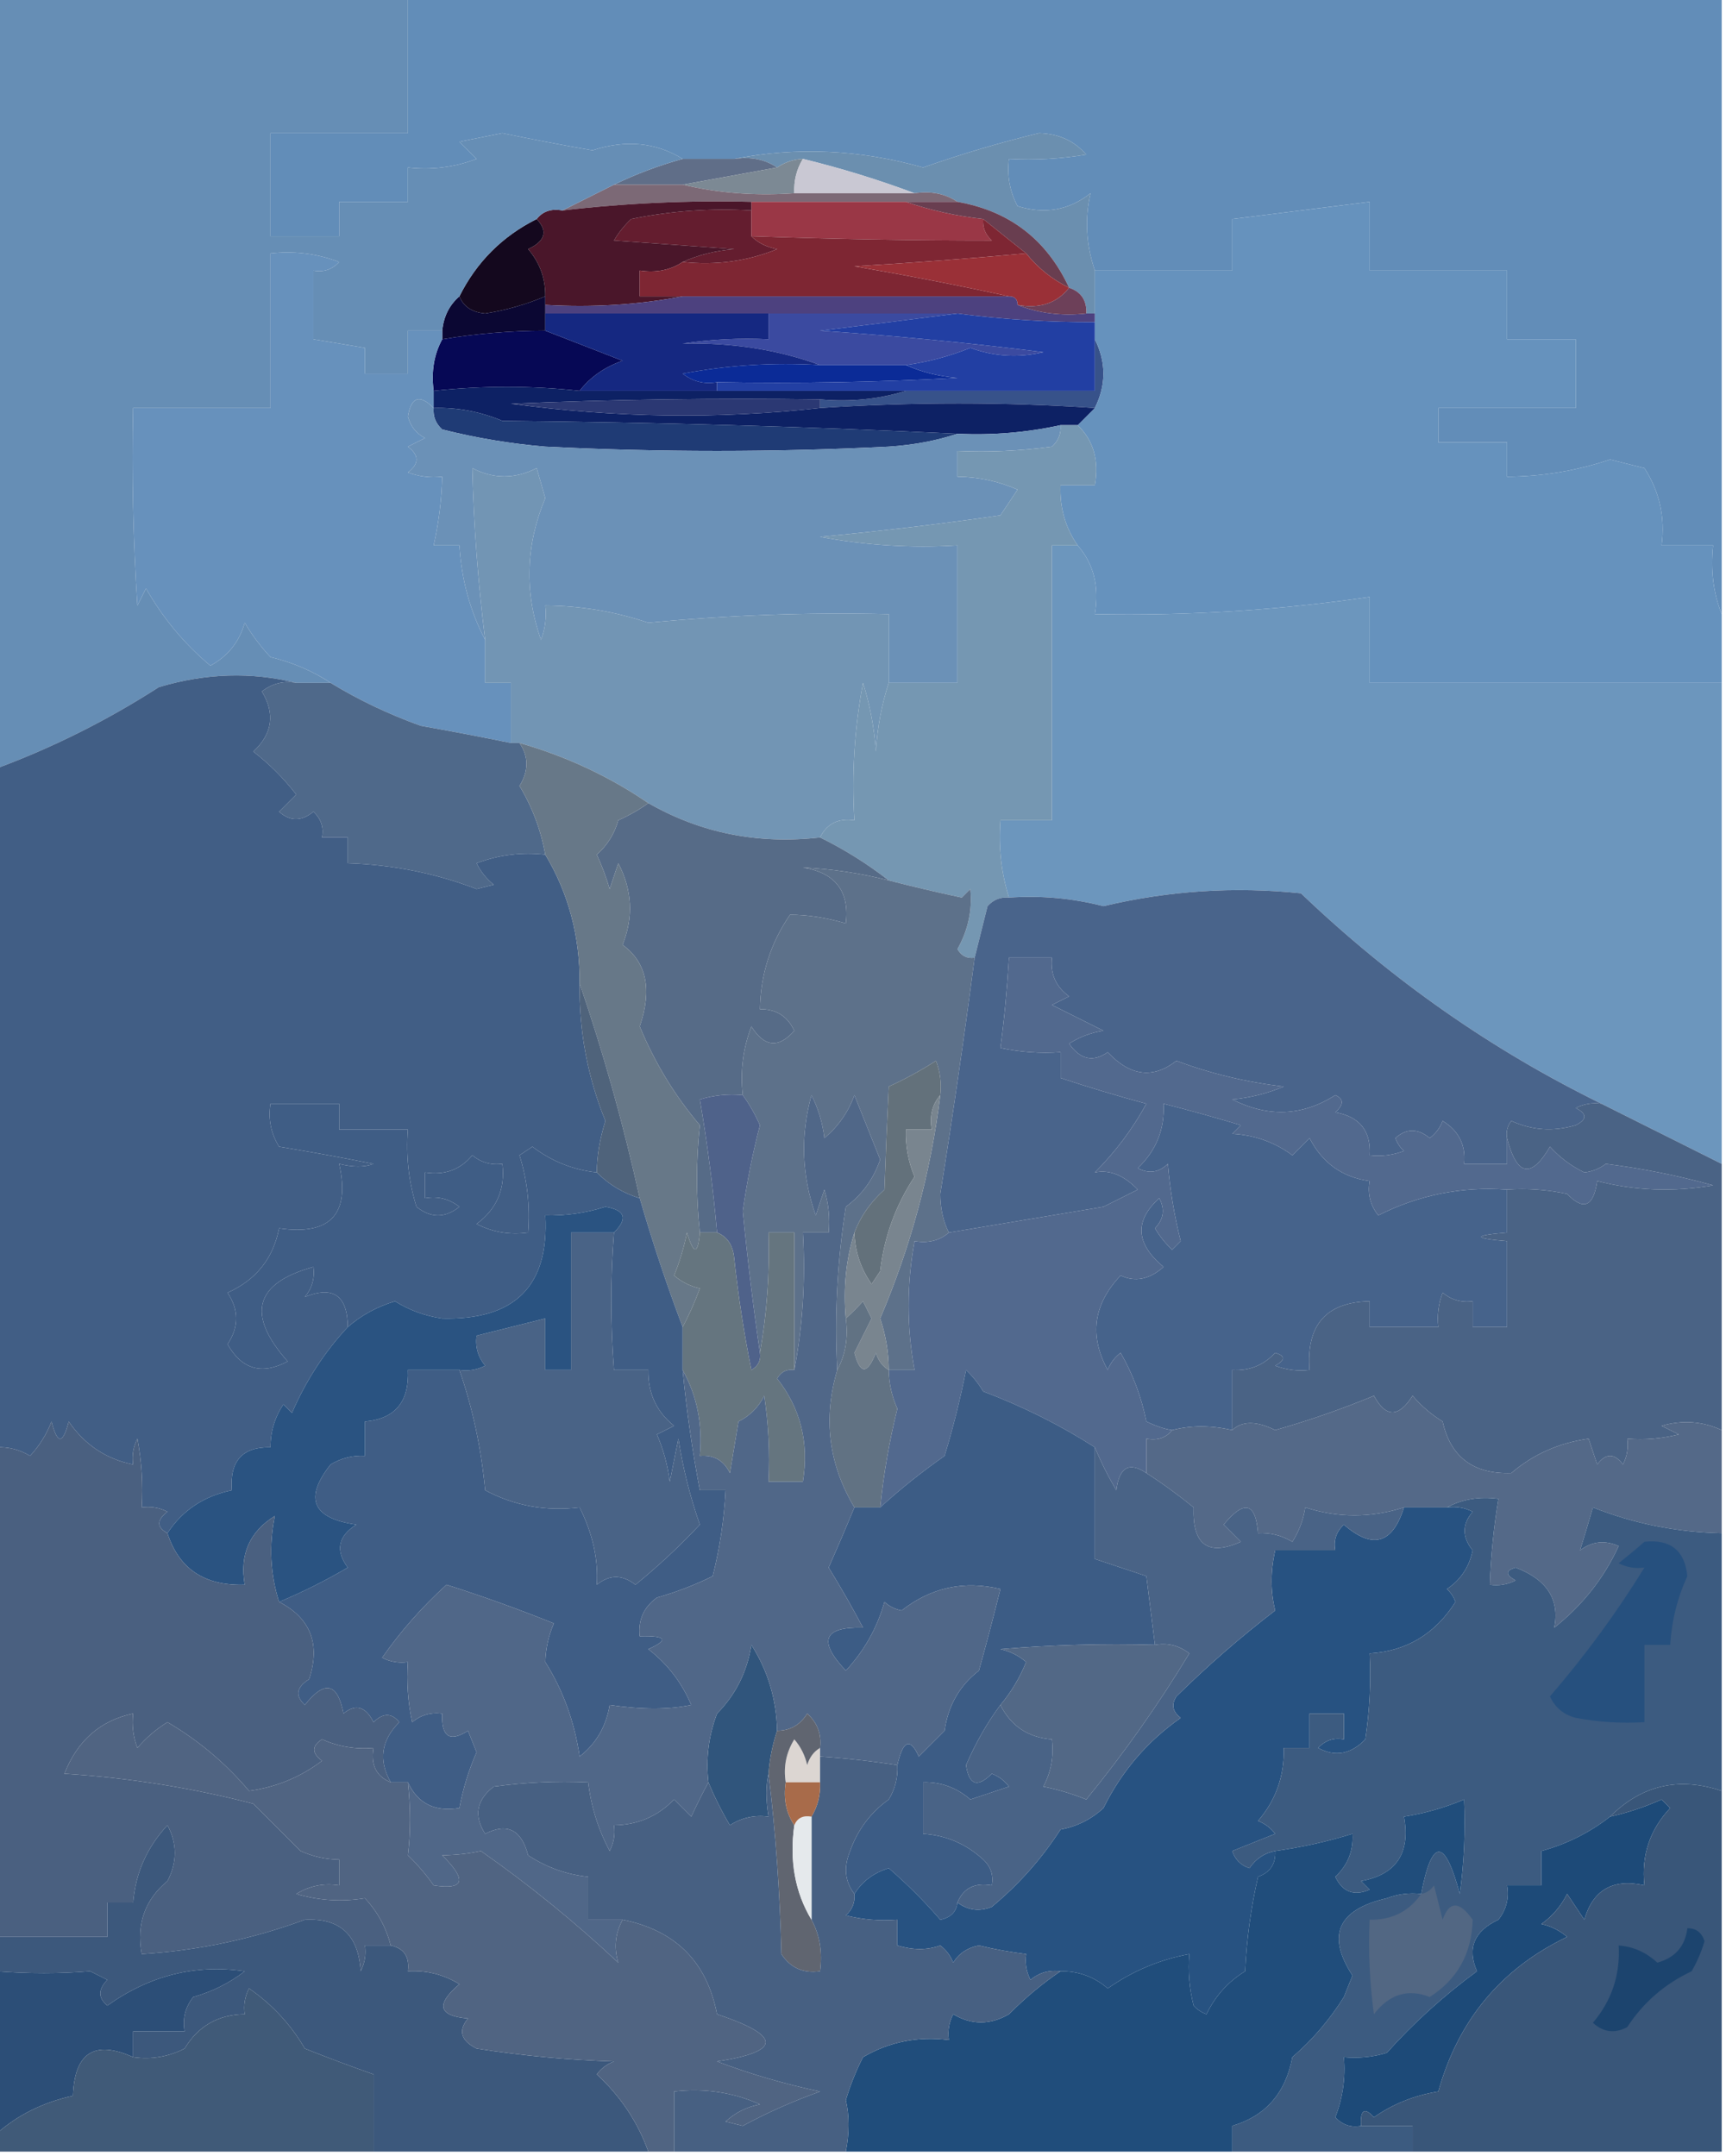 <?xml version="1.0" encoding="UTF-8"?>
<!DOCTYPE svg PUBLIC "-//W3C//DTD SVG 1.1//EN" "http://www.w3.org/Graphics/SVG/1.1/DTD/svg11.dtd">
<svg xmlns="http://www.w3.org/2000/svg" version="1.1" width="201px" height="251px" style="shape-rendering:geometricPrecision; text-rendering:geometricPrecision; image-rendering:optimizeQuality; fill-rule:evenodd; clip-rule:evenodd" xmlns:xlink="http://www.w3.org/1999/xlink">
<g><path style="opacity:1" fill="#628db8" d="M 47.5,-0.5 C 98.5,-0.5 149.5,-0.5 200.5,-0.5C 200.5,23.5 200.5,47.5 200.5,71.5C 199.527,69.052 199.194,66.385 199.5,63.5C 197.5,63.5 195.5,63.5 193.5,63.5C 193.927,60.212 193.26,57.212 191.5,54.5C 190.167,54.167 188.833,53.833 187.5,53.5C 183.593,54.811 179.593,55.478 175.5,55.5C 175.5,54.167 175.5,52.833 175.5,51.5C 172.833,51.5 170.167,51.5 167.5,51.5C 167.5,50.167 167.5,48.833 167.5,47.5C 172.833,47.5 178.167,47.5 183.5,47.5C 183.5,44.833 183.5,42.167 183.5,39.5C 180.833,39.5 178.167,39.5 175.5,39.5C 175.5,36.833 175.5,34.167 175.5,31.5C 170.167,31.5 164.833,31.5 159.5,31.5C 159.5,28.833 159.5,26.167 159.5,23.5C 154.167,24.167 148.833,24.833 143.5,25.5C 143.5,27.5 143.5,29.5 143.5,31.5C 138.167,31.5 132.833,31.5 127.5,31.5C 126.474,28.462 126.308,25.462 127,22.5C 124.503,24.478 121.669,24.978 118.5,24C 117.594,22.3 117.261,20.467 117.5,18.5C 120.518,18.665 123.518,18.498 126.5,18C 125.114,16.397 123.281,15.563 121,15.5C 116.498,16.587 111.998,17.92 107.5,19.5C 100.123,17.412 92.79,17.078 85.5,18.5C 83.5,18.5 81.5,18.5 79.5,18.5C 76.376,16.57 72.876,16.237 69,17.5C 65.489,16.892 61.989,16.225 58.5,15.5C 56.833,15.833 55.167,16.167 53.5,16.5C 54.167,17.167 54.833,17.833 55.5,18.5C 52.913,19.48 50.247,19.813 47.5,19.5C 47.5,20.833 47.5,22.167 47.5,23.5C 44.833,23.5 42.167,23.5 39.5,23.5C 39.5,24.833 39.5,26.167 39.5,27.5C 36.833,27.5 34.167,27.5 31.5,27.5C 31.5,23.5 31.5,19.5 31.5,15.5C 36.833,15.5 42.167,15.5 47.5,15.5C 47.5,10.167 47.5,4.833 47.5,-0.5 Z"/></g>
<g><path style="opacity:1" fill="#6b8faf" d="M 127.5,31.5 C 127.5,33.167 127.5,34.833 127.5,36.5C 127.167,36.5 126.833,36.5 126.5,36.5C 126.573,34.973 125.906,33.973 124.5,33.5C 121.898,27.895 117.564,24.562 111.5,23.5C 110.081,22.549 108.415,22.215 106.5,22.5C 102.28,20.919 97.947,19.586 93.5,18.5C 92.391,18.557 91.391,18.89 90.5,19.5C 89.081,18.549 87.415,18.215 85.5,18.5C 92.79,17.078 100.123,17.412 107.5,19.5C 111.998,17.92 116.498,16.587 121,15.5C 123.281,15.563 125.114,16.397 126.5,18C 123.518,18.498 120.518,18.665 117.5,18.5C 117.261,20.467 117.594,22.3 118.5,24C 121.669,24.978 124.503,24.478 127,22.5C 126.308,25.462 126.474,28.462 127.5,31.5 Z"/></g>
<g><path style="opacity:1" fill="#606e88" d="M 79.5,18.5 C 81.5,18.5 83.5,18.5 85.5,18.5C 87.415,18.215 89.081,18.549 90.5,19.5C 86.833,20.167 83.167,20.833 79.5,21.5C 76.833,21.5 74.167,21.5 71.5,21.5C 74.087,20.251 76.754,19.251 79.5,18.5 Z"/></g>
<g><path style="opacity:1" fill="#7c8994" d="M 93.5,18.5 C 92.766,19.708 92.433,21.041 92.5,22.5C 87.968,22.818 83.634,22.485 79.5,21.5C 83.167,20.833 86.833,20.167 90.5,19.5C 91.391,18.89 92.391,18.557 93.5,18.5 Z"/></g>
<g><path style="opacity:1" fill="#c9c8d3" d="M 93.5,18.5 C 97.947,19.586 102.28,20.919 106.5,22.5C 101.833,22.5 97.167,22.5 92.5,22.5C 92.433,21.041 92.766,19.708 93.5,18.5 Z"/></g>
<g><path style="opacity:1" fill="#7c6976" d="M 71.5,21.5 C 74.167,21.5 76.833,21.5 79.5,21.5C 83.634,22.485 87.968,22.818 92.5,22.5C 97.167,22.5 101.833,22.5 106.5,22.5C 108.415,22.215 110.081,22.549 111.5,23.5C 109.5,23.5 107.5,23.5 105.5,23.5C 99.5,23.5 93.5,23.5 87.5,23.5C 80.132,23.317 72.799,23.65 65.5,24.5C 67.5,23.5 69.5,22.5 71.5,21.5 Z"/></g>
<g><path style="opacity:1" fill="#641d2f" d="M 87.5,24.5 C 87.5,25.5 87.5,26.5 87.5,27.5C 88.263,28.268 89.263,28.768 90.5,29C 87.042,30.416 83.375,30.916 79.5,30.5C 81.292,29.691 83.292,29.191 85.5,29C 80.833,28.667 76.167,28.333 71.5,28C 72.046,27.075 72.713,26.242 73.5,25.5C 78.1,24.556 82.767,24.223 87.5,24.5 Z"/></g>
<g><path style="opacity:1" fill="#9a3746" d="M 87.5,23.5 C 93.5,23.5 99.5,23.5 105.5,23.5C 108.311,24.475 111.311,25.142 114.5,25.5C 114.414,26.496 114.748,27.329 115.5,28C 106.176,28.001 96.843,27.834 87.5,27.5C 87.5,26.5 87.5,25.5 87.5,24.5C 87.5,24.167 87.5,23.833 87.5,23.5 Z"/></g>
<g><path style="opacity:1" fill="#693e50" d="M 105.5,23.5 C 107.5,23.5 109.5,23.5 111.5,23.5C 117.564,24.562 121.898,27.895 124.5,33.5C 122.539,32.54 120.873,31.206 119.5,29.5C 117.858,28.197 116.191,26.864 114.5,25.5C 111.311,25.142 108.311,24.475 105.5,23.5 Z"/></g>
<g><path style="opacity:1" fill="#4a162a" d="M 87.5,23.5 C 87.5,23.833 87.5,24.167 87.5,24.5C 82.767,24.223 78.1,24.556 73.5,25.5C 72.713,26.242 72.046,27.075 71.5,28C 76.167,28.333 80.833,28.667 85.5,29C 83.292,29.191 81.292,29.691 79.5,30.5C 78.081,31.451 76.415,31.785 74.5,31.5C 74.5,32.5 74.5,33.5 74.5,34.5C 76.167,34.5 77.833,34.5 79.5,34.5C 74.359,35.488 69.026,35.821 63.5,35.5C 63.5,35.167 63.5,34.833 63.5,34.5C 63.528,32.418 62.861,30.584 61.5,29C 63.495,28.076 63.828,26.91 62.5,25.5C 63.209,24.596 64.209,24.263 65.5,24.5C 72.799,23.65 80.132,23.317 87.5,23.5 Z"/></g>
<g><path style="opacity:1" fill="#7e2633" d="M 114.5,25.5 C 116.191,26.864 117.858,28.197 119.5,29.5C 112.85,30.11 106.184,30.61 99.5,31C 105.646,32.062 111.646,33.228 117.5,34.5C 104.833,34.5 92.167,34.5 79.5,34.5C 77.833,34.5 76.167,34.5 74.5,34.5C 74.5,33.5 74.5,32.5 74.5,31.5C 76.415,31.785 78.081,31.451 79.5,30.5C 83.375,30.916 87.042,30.416 90.5,29C 89.263,28.768 88.263,28.268 87.5,27.5C 96.843,27.834 106.176,28.001 115.5,28C 114.748,27.329 114.414,26.496 114.5,25.5 Z"/></g>
<g><path style="opacity:1" fill="#9a3037" d="M 119.5,29.5 C 120.873,31.206 122.539,32.54 124.5,33.5C 123.082,35.308 121.082,35.975 118.5,35.5C 118.5,34.833 118.167,34.5 117.5,34.5C 111.646,33.228 105.646,32.062 99.5,31C 106.184,30.61 112.85,30.11 119.5,29.5 Z"/></g>
<g><path style="opacity:1" fill="#14081e" d="M 62.5,25.5 C 63.828,26.91 63.495,28.076 61.5,29C 62.861,30.584 63.528,32.418 63.5,34.5C 61.266,35.447 58.932,36.114 56.5,36.5C 54.97,36.36 53.97,35.694 53.5,34.5C 55.5,30.5 58.5,27.5 62.5,25.5 Z"/></g>
<g><path style="opacity:1" fill="#4d417f" d="M 79.5,34.5 C 92.167,34.5 104.833,34.5 117.5,34.5C 118.167,34.5 118.5,34.833 118.5,35.5C 120.948,36.473 123.615,36.806 126.5,36.5C 126.833,36.5 127.167,36.5 127.5,36.5C 127.5,36.833 127.5,37.167 127.5,37.5C 122.138,37.528 116.805,37.194 111.5,36.5C 104.167,36.5 96.833,36.5 89.5,36.5C 80.833,36.5 72.167,36.5 63.5,36.5C 63.5,36.167 63.5,35.833 63.5,35.5C 69.026,35.821 74.359,35.488 79.5,34.5 Z"/></g>
<g><path style="opacity:1" fill="#6d4059" d="M 124.5,33.5 C 125.906,33.973 126.573,34.973 126.5,36.5C 123.615,36.806 120.948,36.473 118.5,35.5C 121.082,35.975 123.082,35.308 124.5,33.5 Z"/></g>
<g><path style="opacity:1" fill="#0b0733" d="M 53.5,34.5 C 53.97,35.694 54.97,36.36 56.5,36.5C 58.932,36.114 61.266,35.447 63.5,34.5C 63.5,34.833 63.5,35.167 63.5,35.5C 63.5,35.833 63.5,36.167 63.5,36.5C 63.5,37.167 63.5,37.833 63.5,38.5C 59.466,38.505 55.466,38.838 51.5,39.5C 51.5,39.167 51.5,38.833 51.5,38.5C 51.66,36.847 52.326,35.514 53.5,34.5 Z"/></g>
<g><path style="opacity:1" fill="#060855" d="M 63.5,38.5 C 66.617,39.718 69.617,40.885 72.5,42C 70.404,42.736 68.737,43.903 67.5,45.5C 61.888,44.895 56.221,44.895 50.5,45.5C 50.205,43.265 50.539,41.265 51.5,39.5C 55.466,38.838 59.466,38.505 63.5,38.5 Z"/></g>
<g><path style="opacity:1" fill="#3b4aa0" d="M 89.5,36.5 C 96.833,36.5 104.167,36.5 111.5,36.5C 106.319,37.166 100.985,37.833 95.5,38.5C 104.221,39.088 112.888,39.921 121.5,41C 118.62,41.684 115.787,41.517 113,40.5C 110.567,41.479 108.067,42.145 105.5,42.5C 102.167,42.5 98.833,42.5 95.5,42.5C 90.593,40.711 85.26,39.878 79.5,40C 82.817,39.502 86.15,39.335 89.5,39.5C 89.5,38.5 89.5,37.5 89.5,36.5 Z"/></g>
<g><path style="opacity:1" fill="#6791bc" d="M 51.5,38.5 C 51.5,38.833 51.5,39.167 51.5,39.5C 50.539,41.265 50.205,43.265 50.5,45.5C 50.5,46.167 50.5,46.833 50.5,47.5C 48.876,45.863 47.876,46.197 47.5,48.5C 47.818,49.647 48.484,50.481 49.5,51C 48.833,51.333 48.167,51.667 47.5,52C 48.833,53 48.833,54 47.5,55C 48.793,55.49 50.127,55.657 51.5,55.5C 51.425,58.206 51.092,60.873 50.5,63.5C 51.5,63.5 52.5,63.5 53.5,63.5C 53.742,67.479 54.742,71.146 56.5,74.5C 56.5,76.167 56.5,77.833 56.5,79.5C 57.5,79.5 58.5,79.5 59.5,79.5C 59.5,81.833 59.5,84.167 59.5,86.5C 56.047,85.795 52.547,85.128 49,84.5C 45.225,83.141 41.725,81.474 38.5,79.5C 36.436,78.132 34.102,77.132 31.5,76.5C 30.354,75.281 29.354,73.948 28.5,72.5C 27.868,74.737 26.535,76.403 24.5,77.5C 21.475,74.972 18.975,71.972 17,68.5C 16.667,69.167 16.333,69.833 16,70.5C 15.5,62.841 15.334,55.174 15.5,47.5C 20.833,47.5 26.167,47.5 31.5,47.5C 31.5,41.5 31.5,35.5 31.5,29.5C 34.247,29.187 36.913,29.52 39.5,30.5C 38.675,31.386 37.675,31.719 36.5,31.5C 36.5,34.167 36.5,36.833 36.5,39.5C 38.5,39.833 40.5,40.167 42.5,40.5C 42.5,41.5 42.5,42.5 42.5,43.5C 44.167,43.5 45.833,43.5 47.5,43.5C 47.5,41.833 47.5,40.167 47.5,38.5C 48.833,38.5 50.167,38.5 51.5,38.5 Z"/></g>
<g><path style="opacity:1" fill="#152881" d="M 63.5,36.5 C 72.167,36.5 80.833,36.5 89.5,36.5C 89.5,37.5 89.5,38.5 89.5,39.5C 86.15,39.335 82.817,39.502 79.5,40C 85.26,39.878 90.593,40.711 95.5,42.5C 90.125,42.172 84.792,42.505 79.5,43.5C 80.689,44.429 82.022,44.762 83.5,44.5C 83.5,44.833 83.5,45.167 83.5,45.5C 78.167,45.5 72.833,45.5 67.5,45.5C 68.737,43.903 70.404,42.736 72.5,42C 69.617,40.885 66.617,39.718 63.5,38.5C 63.5,37.833 63.5,37.167 63.5,36.5 Z"/></g>
<g><path style="opacity:1" fill="#0b2b97" d="M 95.5,42.5 C 98.833,42.5 102.167,42.5 105.5,42.5C 107.292,43.309 109.292,43.809 111.5,44C 102.173,44.5 92.839,44.666 83.5,44.5C 82.022,44.762 80.689,44.429 79.5,43.5C 84.792,42.505 90.125,42.172 95.5,42.5 Z"/></g>
<g><path style="opacity:1" fill="#223fa3" d="M 111.5,36.5 C 116.805,37.194 122.138,37.528 127.5,37.5C 127.5,38.167 127.5,38.833 127.5,39.5C 127.5,41.5 127.5,43.5 127.5,45.5C 120.167,45.5 112.833,45.5 105.5,45.5C 98.167,45.5 90.833,45.5 83.5,45.5C 83.5,45.167 83.5,44.833 83.5,44.5C 92.839,44.666 102.173,44.5 111.5,44C 109.292,43.809 107.292,43.309 105.5,42.5C 108.067,42.145 110.567,41.479 113,40.5C 115.787,41.517 118.62,41.684 121.5,41C 112.888,39.921 104.221,39.088 95.5,38.5C 100.985,37.833 106.319,37.166 111.5,36.5 Z"/></g>
<g><path style="opacity:1" fill="#37528a" d="M 127.5,39.5 C 128.833,42.167 128.833,44.833 127.5,47.5C 117.024,46.795 106.357,46.795 95.5,47.5C 95.5,47.167 95.5,46.833 95.5,46.5C 99.042,46.813 102.375,46.479 105.5,45.5C 112.833,45.5 120.167,45.5 127.5,45.5C 127.5,43.5 127.5,41.5 127.5,39.5 Z"/></g>
<g><path style="opacity:1" fill="#6692bd" d="M 200.5,71.5 C 200.5,74.167 200.5,76.833 200.5,79.5C 186.833,79.5 173.167,79.5 159.5,79.5C 159.5,76.167 159.5,72.833 159.5,69.5C 148.906,71.049 138.24,71.716 127.5,71.5C 128.036,68.302 127.369,65.635 125.5,63.5C 124.067,61.442 123.4,59.108 123.5,56.5C 124.833,56.5 126.167,56.5 127.5,56.5C 128.01,53.612 127.344,51.279 125.5,49.5C 126.167,48.833 126.833,48.167 127.5,47.5C 128.833,44.833 128.833,42.167 127.5,39.5C 127.5,38.833 127.5,38.167 127.5,37.5C 127.5,37.167 127.5,36.833 127.5,36.5C 127.5,34.833 127.5,33.167 127.5,31.5C 132.833,31.5 138.167,31.5 143.5,31.5C 143.5,29.5 143.5,27.5 143.5,25.5C 148.833,24.833 154.167,24.167 159.5,23.5C 159.5,26.167 159.5,28.833 159.5,31.5C 164.833,31.5 170.167,31.5 175.5,31.5C 175.5,34.167 175.5,36.833 175.5,39.5C 178.167,39.5 180.833,39.5 183.5,39.5C 183.5,42.167 183.5,44.833 183.5,47.5C 178.167,47.5 172.833,47.5 167.5,47.5C 167.5,48.833 167.5,50.167 167.5,51.5C 170.167,51.5 172.833,51.5 175.5,51.5C 175.5,52.833 175.5,54.167 175.5,55.5C 179.593,55.478 183.593,54.811 187.5,53.5C 188.833,53.833 190.167,54.167 191.5,54.5C 193.26,57.212 193.927,60.212 193.5,63.5C 195.5,63.5 197.5,63.5 199.5,63.5C 199.194,66.385 199.527,69.052 200.5,71.5 Z"/></g>
<g><path style="opacity:1" fill="#0d2164" d="M 67.5,45.5 C 72.833,45.5 78.167,45.5 83.5,45.5C 90.833,45.5 98.167,45.5 105.5,45.5C 102.375,46.479 99.042,46.813 95.5,46.5C 83.495,46.334 71.495,46.5 59.5,47C 71.638,48.651 83.638,48.818 95.5,47.5C 106.357,46.795 117.024,46.795 127.5,47.5C 126.833,48.167 126.167,48.833 125.5,49.5C 124.833,49.5 124.167,49.5 123.5,49.5C 119.566,50.36 115.566,50.693 111.5,50.5C 94.005,49.668 76.338,49.168 58.5,49C 55.937,47.921 53.271,47.421 50.5,47.5C 50.5,46.833 50.5,46.167 50.5,45.5C 56.221,44.895 61.888,44.895 67.5,45.5 Z"/></g>
<g><path style="opacity:1" fill="#2b3873" d="M 95.5,46.5 C 95.5,46.833 95.5,47.167 95.5,47.5C 83.638,48.818 71.638,48.651 59.5,47C 71.495,46.5 83.495,46.334 95.5,46.5 Z"/></g>
<g><path style="opacity:1" fill="#1f3b75" d="M 50.5,47.5 C 53.271,47.421 55.937,47.921 58.5,49C 76.338,49.168 94.005,49.668 111.5,50.5C 109.031,51.317 106.365,51.817 103.5,52C 90.167,52.667 76.833,52.667 63.5,52C 59.442,51.66 55.442,50.993 51.5,50C 50.748,49.329 50.414,48.496 50.5,47.5 Z"/></g>
<g><path style="opacity:1" fill="#6b91b7" d="M 50.5,47.5 C 50.414,48.496 50.748,49.329 51.5,50C 55.442,50.993 59.442,51.66 63.5,52C 76.833,52.667 90.167,52.667 103.5,52C 106.365,51.817 109.031,51.317 111.5,50.5C 115.566,50.693 119.566,50.36 123.5,49.5C 123.586,50.496 123.252,51.329 122.5,52C 118.848,52.499 115.182,52.665 111.5,52.5C 111.5,53.5 111.5,54.5 111.5,55.5C 113.927,55.523 116.26,56.023 118.5,57C 117.833,58 117.167,59 116.5,60C 109.535,61.009 102.535,61.842 95.5,62.5C 100.792,63.495 106.125,63.828 111.5,63.5C 111.5,68.833 111.5,74.167 111.5,79.5C 108.833,79.5 106.167,79.5 103.5,79.5C 103.5,76.833 103.5,74.167 103.5,71.5C 94.144,71.279 84.811,71.612 75.5,72.5C 71.593,71.189 67.593,70.522 63.5,70.5C 63.657,71.873 63.49,73.207 63,74.5C 61.049,68.938 61.216,63.438 63.5,58C 63.167,56.833 62.833,55.667 62.5,54.5C 59.967,55.788 57.467,55.788 55,54.5C 55.166,61.159 55.666,67.825 56.5,74.5C 54.742,71.146 53.742,67.479 53.5,63.5C 52.5,63.5 51.5,63.5 50.5,63.5C 51.092,60.873 51.425,58.206 51.5,55.5C 50.127,55.657 48.793,55.49 47.5,55C 48.833,54 48.833,53 47.5,52C 48.167,51.667 48.833,51.333 49.5,51C 48.484,50.481 47.818,49.647 47.5,48.5C 47.876,46.197 48.876,45.863 50.5,47.5 Z"/></g>
<g><path style="opacity:1" fill="#6c96bd" d="M 125.5,63.5 C 127.369,65.635 128.036,68.302 127.5,71.5C 138.24,71.716 148.906,71.049 159.5,69.5C 159.5,72.833 159.5,76.167 159.5,79.5C 173.167,79.5 186.833,79.5 200.5,79.5C 200.5,98.167 200.5,116.833 200.5,135.5C 195.796,133.148 191.129,130.815 186.5,128.5C 173.694,122.232 162.028,114.066 151.5,104C 143.734,103.196 136.067,103.696 128.5,105.5C 124.906,104.574 121.24,104.241 117.5,104.5C 116.597,101.609 116.264,98.609 116.5,95.5C 118.5,95.5 120.5,95.5 122.5,95.5C 122.5,84.833 122.5,74.167 122.5,63.5C 123.5,63.5 124.5,63.5 125.5,63.5 Z"/></g>
<g><path style="opacity:1" fill="#7295b4" d="M 103.5,79.5 C 102.683,81.969 102.183,84.635 102,87.5C 101.818,84.774 101.318,82.107 100.5,79.5C 99.505,84.792 99.172,90.125 99.5,95.5C 97.62,95.229 96.287,95.896 95.5,97.5C 88.252,98.321 81.586,96.987 75.5,93.5C 70.919,90.378 65.919,88.044 60.5,86.5C 60.167,86.5 59.833,86.5 59.5,86.5C 59.5,84.167 59.5,81.833 59.5,79.5C 58.5,79.5 57.5,79.5 56.5,79.5C 56.5,77.833 56.5,76.167 56.5,74.5C 55.666,67.825 55.166,61.159 55,54.5C 57.467,55.788 59.967,55.788 62.5,54.5C 62.833,55.667 63.167,56.833 63.5,58C 61.216,63.438 61.049,68.938 63,74.5C 63.49,73.207 63.657,71.873 63.5,70.5C 67.593,70.522 71.593,71.189 75.5,72.5C 84.811,71.612 94.144,71.279 103.5,71.5C 103.5,74.167 103.5,76.833 103.5,79.5 Z"/></g>
<g><path style="opacity:1" fill="#7597b2" d="M 123.5,49.5 C 124.167,49.5 124.833,49.5 125.5,49.5C 127.344,51.279 128.01,53.612 127.5,56.5C 126.167,56.5 124.833,56.5 123.5,56.5C 123.4,59.108 124.067,61.442 125.5,63.5C 124.5,63.5 123.5,63.5 122.5,63.5C 122.5,74.167 122.5,84.833 122.5,95.5C 120.5,95.5 118.5,95.5 116.5,95.5C 116.264,98.609 116.597,101.609 117.5,104.5C 116.504,104.414 115.671,104.748 115,105.5C 114.495,107.518 113.995,109.518 113.5,111.5C 112.624,111.631 111.957,111.298 111.5,110.5C 112.752,108.265 113.252,105.931 113,103.5C 112.667,103.833 112.333,104.167 112,104.5C 109.061,103.872 106.228,103.205 103.5,102.5C 100.974,100.546 98.308,98.879 95.5,97.5C 96.287,95.896 97.62,95.229 99.5,95.5C 99.172,90.125 99.505,84.792 100.5,79.5C 101.318,82.107 101.818,84.774 102,87.5C 102.183,84.635 102.683,81.969 103.5,79.5C 106.167,79.5 108.833,79.5 111.5,79.5C 111.5,74.167 111.5,68.833 111.5,63.5C 106.125,63.828 100.792,63.495 95.5,62.5C 102.535,61.842 109.535,61.009 116.5,60C 117.167,59 117.833,58 118.5,57C 116.26,56.023 113.927,55.523 111.5,55.5C 111.5,54.5 111.5,53.5 111.5,52.5C 115.182,52.665 118.848,52.499 122.5,52C 123.252,51.329 123.586,50.496 123.5,49.5 Z"/></g>
<g><path style="opacity:1" fill="#668eb5" d="M -0.5,-0.5 C 15.5,-0.5 31.5,-0.5 47.5,-0.5C 47.5,4.833 47.5,10.167 47.5,15.5C 42.167,15.5 36.833,15.5 31.5,15.5C 31.5,19.5 31.5,23.5 31.5,27.5C 34.167,27.5 36.833,27.5 39.5,27.5C 39.5,26.167 39.5,24.833 39.5,23.5C 42.167,23.5 44.833,23.5 47.5,23.5C 47.5,22.167 47.5,20.833 47.5,19.5C 50.247,19.813 52.913,19.48 55.5,18.5C 54.833,17.833 54.167,17.167 53.5,16.5C 55.167,16.167 56.833,15.833 58.5,15.5C 61.989,16.225 65.489,16.892 69,17.5C 72.876,16.237 76.376,16.57 79.5,18.5C 76.754,19.251 74.087,20.251 71.5,21.5C 69.5,22.5 67.5,23.5 65.5,24.5C 64.209,24.263 63.209,24.596 62.5,25.5C 58.5,27.5 55.5,30.5 53.5,34.5C 52.326,35.514 51.66,36.847 51.5,38.5C 50.167,38.5 48.833,38.5 47.5,38.5C 47.5,40.167 47.5,41.833 47.5,43.5C 45.833,43.5 44.167,43.5 42.5,43.5C 42.5,42.5 42.5,41.5 42.5,40.5C 40.5,40.167 38.5,39.833 36.5,39.5C 36.5,36.833 36.5,34.167 36.5,31.5C 37.675,31.719 38.675,31.386 39.5,30.5C 36.913,29.52 34.247,29.187 31.5,29.5C 31.5,35.5 31.5,41.5 31.5,47.5C 26.167,47.5 20.833,47.5 15.5,47.5C 15.334,55.174 15.5,62.841 16,70.5C 16.333,69.833 16.667,69.167 17,68.5C 18.975,71.972 21.475,74.972 24.5,77.5C 26.535,76.403 27.868,74.737 28.5,72.5C 29.354,73.948 30.354,75.281 31.5,76.5C 34.102,77.132 36.436,78.132 38.5,79.5C 37.167,79.5 35.833,79.5 34.5,79.5C 29.276,78.205 23.943,78.372 18.5,80C 12.478,83.872 6.145,87.038 -0.5,89.5C -0.5,59.5 -0.5,29.5 -0.5,-0.5 Z"/></g>
<g><path style="opacity:1" fill="#4f698a" d="M 34.5,79.5 C 35.833,79.5 37.167,79.5 38.5,79.5C 41.725,81.474 45.225,83.141 49,84.5C 52.547,85.128 56.047,85.795 59.5,86.5C 59.833,86.5 60.167,86.5 60.5,86.5C 61.579,88.081 61.579,89.747 60.5,91.5C 61.995,93.99 62.995,96.657 63.5,99.5C 60.753,99.187 58.087,99.52 55.5,100.5C 55.977,101.478 56.643,102.311 57.5,103C 56.833,103.167 56.167,103.333 55.5,103.5C 50.732,101.672 45.732,100.672 40.5,100.5C 40.5,99.5 40.5,98.5 40.5,97.5C 39.5,97.5 38.5,97.5 37.5,97.5C 37.719,96.325 37.386,95.325 36.5,94.5C 35.109,95.645 33.776,95.645 32.5,94.5C 33.167,93.833 33.833,93.167 34.5,92.5C 33.027,90.605 31.36,88.939 29.5,87.5C 31.725,85.438 32.058,83.105 30.5,80.5C 31.689,79.571 33.022,79.238 34.5,79.5 Z"/></g>
<g><path style="opacity:1" fill="#566b87" d="M 75.5,93.5 C 81.586,96.987 88.252,98.321 95.5,97.5C 98.308,98.879 100.974,100.546 103.5,102.5C 100.174,101.655 96.84,101.155 93.5,101C 97.283,101.609 98.95,103.776 98.5,107.5C 96.142,106.822 93.975,106.488 92,106.5C 89.734,109.8 88.567,113.466 88.5,117.5C 90.359,117.461 91.692,118.294 92.5,120C 90.675,122.081 89.009,121.915 87.5,119.5C 86.52,122.086 86.187,124.753 86.5,127.5C 84.801,127.34 83.134,127.506 81.5,128C 82.374,133.1 83.041,138.266 83.5,143.5C 82.833,143.5 82.167,143.5 81.5,143.5C 81.053,139.28 81.053,135.114 81.5,131C 78.587,127.572 76.254,123.739 74.5,119.5C 75.962,115.2 75.296,112.033 72.5,110C 73.792,106.779 73.626,103.613 72,100.5C 71.667,101.5 71.333,102.5 71,103.5C 70.598,102.128 70.098,100.795 69.5,99.5C 70.727,98.41 71.56,97.076 72,95.5C 73.302,94.915 74.469,94.249 75.5,93.5 Z"/></g>
<g><path style="opacity:1" fill="#5d718a" d="M 103.5,102.5 C 106.228,103.205 109.061,103.872 112,104.5C 112.333,104.167 112.667,103.833 113,103.5C 113.252,105.931 112.752,108.265 111.5,110.5C 111.957,111.298 112.624,111.631 113.5,111.5C 112.285,120.765 110.951,129.932 109.5,139C 109.508,140.707 109.842,142.207 110.5,143.5C 109.432,144.434 108.099,144.768 106.5,144.5C 105.585,149.539 105.585,154.539 106.5,159.5C 105.5,159.5 104.5,159.5 103.5,159.5C 103.489,157.453 103.156,155.453 102.5,153.5C 106.06,145.154 108.394,136.487 109.5,127.5C 109.657,126.127 109.49,124.793 109,123.5C 107.247,124.627 105.413,125.627 103.5,126.5C 103.308,130.411 103.141,134.411 103,138.5C 101.374,139.955 100.208,141.622 99.5,143.5C 98.521,146.625 98.187,149.958 98.5,153.5C 98.795,155.735 98.461,157.735 97.5,159.5C 97.17,153.132 97.504,146.798 98.5,140.5C 100.394,139.101 101.727,137.268 102.5,135C 101.5,132.5 100.5,130 99.5,127.5C 98.784,129.482 97.617,131.149 96,132.5C 95.798,130.744 95.298,129.078 94.5,127.5C 93.187,132.22 93.353,136.887 95,141.5C 95.333,140.5 95.667,139.5 96,138.5C 96.493,140.134 96.66,141.801 96.5,143.5C 95.5,143.5 94.5,143.5 93.5,143.5C 93.821,149.026 93.488,154.36 92.5,159.5C 92.5,154.167 92.5,148.833 92.5,143.5C 91.5,143.5 90.5,143.5 89.5,143.5C 89.647,148.214 89.314,152.881 88.5,157.5C 87.719,152.16 87.052,146.66 86.5,141C 86.985,137.589 87.652,134.256 88.5,131C 87.915,129.698 87.249,128.531 86.5,127.5C 86.187,124.753 86.52,122.086 87.5,119.5C 89.009,121.915 90.675,122.081 92.5,120C 91.692,118.294 90.359,117.461 88.5,117.5C 88.567,113.466 89.734,109.8 92,106.5C 93.975,106.488 96.142,106.822 98.5,107.5C 98.95,103.776 97.283,101.609 93.5,101C 96.84,101.155 100.174,101.655 103.5,102.5 Z"/></g>
<g><path style="opacity:1" fill="#415e85" d="M 34.5,79.5 C 33.022,79.238 31.689,79.571 30.5,80.5C 32.058,83.105 31.725,85.438 29.5,87.5C 31.36,88.939 33.027,90.605 34.5,92.5C 33.833,93.167 33.167,93.833 32.5,94.5C 33.776,95.645 35.109,95.645 36.5,94.5C 37.386,95.325 37.719,96.325 37.5,97.5C 38.5,97.5 39.5,97.5 40.5,97.5C 40.5,98.5 40.5,99.5 40.5,100.5C 45.732,100.672 50.732,101.672 55.5,103.5C 56.167,103.333 56.833,103.167 57.5,103C 56.643,102.311 55.977,101.478 55.5,100.5C 58.087,99.52 60.753,99.187 63.5,99.5C 66.207,104.011 67.541,109.011 67.5,114.5C 67.426,120.058 68.426,125.391 70.5,130.5C 69.844,132.618 69.511,134.618 69.5,136.5C 66.731,136.2 64.231,135.2 62,133.5C 61.5,133.833 61,134.167 60.5,134.5C 61.407,137.421 61.74,140.421 61.5,143.5C 59.396,143.799 57.396,143.466 55.5,142.5C 57.854,140.754 58.854,138.421 58.5,135.5C 57.178,135.67 56.011,135.337 55,134.5C 53.599,136.192 51.766,136.859 49.5,136.5C 49.5,137.5 49.5,138.5 49.5,139.5C 50.978,139.238 52.311,139.571 53.5,140.5C 51.833,141.833 50.167,141.833 48.5,140.5C 47.593,137.579 47.26,134.579 47.5,131.5C 44.833,131.5 42.167,131.5 39.5,131.5C 39.5,130.5 39.5,129.5 39.5,128.5C 36.833,128.5 34.167,128.5 31.5,128.5C 31.215,130.288 31.548,131.955 32.5,133.5C 36.159,134.101 39.826,134.767 43.5,135.5C 42.443,135.906 41.109,135.906 39.5,135.5C 40.806,141.362 38.472,143.862 32.5,143C 31.814,146.522 29.814,149.022 26.5,150.5C 27.833,152.5 27.833,154.5 26.5,156.5C 28.159,159.433 30.492,160.1 33.5,158.5C 28.656,153.043 29.656,149.377 36.5,147.5C 36.67,148.822 36.337,149.989 35.5,151C 38.799,149.657 40.466,150.824 40.5,154.5C 37.798,157.391 35.632,160.724 34,164.5C 33.667,164.167 33.333,163.833 33,163.5C 31.991,165.025 31.491,166.692 31.5,168.5C 28.234,168.433 26.734,170.099 27,173.5C 23.736,174.177 21.236,175.843 19.5,178.5C 18.226,177.811 18.226,176.977 19.5,176C 18.552,175.517 17.552,175.351 16.5,175.5C 16.664,172.813 16.497,170.146 16,167.5C 15.517,168.448 15.351,169.448 15.5,170.5C 12.362,169.874 9.862,168.208 8,165.5C 7.333,168.167 6.667,168.167 6,165.5C 5.417,167.002 4.584,168.335 3.5,169.5C 2.264,168.754 0.93,168.421 -0.5,168.5C -0.5,142.167 -0.5,115.833 -0.5,89.5C 6.145,87.038 12.478,83.872 18.5,80C 23.943,78.372 29.276,78.205 34.5,79.5 Z"/></g>
<g><path style="opacity:1" fill="#677888" d="M 60.5,86.5 C 65.919,88.044 70.919,90.378 75.5,93.5C 74.469,94.249 73.302,94.915 72,95.5C 71.56,97.076 70.727,98.41 69.5,99.5C 70.098,100.795 70.598,102.128 71,103.5C 71.333,102.5 71.667,101.5 72,100.5C 73.626,103.613 73.792,106.779 72.5,110C 75.296,112.033 75.962,115.2 74.5,119.5C 76.254,123.739 78.587,127.572 81.5,131C 81.053,135.114 81.053,139.28 81.5,143.5C 81.279,146.097 80.779,146.097 80,143.5C 79.654,145.218 79.154,146.885 78.5,148.5C 79.376,149.251 80.376,149.751 81.5,150C 80.901,151.622 80.234,153.122 79.5,154.5C 77.659,149.643 75.992,144.643 74.5,139.5C 72.612,130.937 70.279,122.603 67.5,114.5C 67.541,109.011 66.207,104.011 63.5,99.5C 62.995,96.657 61.995,93.99 60.5,91.5C 61.579,89.747 61.579,88.081 60.5,86.5 Z"/></g>
<g><path style="opacity:1" fill="#49648b" d="M 186.5,128.5 C 185.448,128.351 184.448,128.517 183.5,129C 184.833,129.667 184.833,130.333 183.5,131C 180.901,131.769 178.401,131.602 176,130.5C 175.536,131.094 175.369,131.761 175.5,132.5C 175.5,133.5 175.5,134.5 175.5,135.5C 173.833,135.5 172.167,135.5 170.5,135.5C 170.716,133.319 169.883,131.653 168,130.5C 167.692,131.308 167.192,131.975 166.5,132.5C 165.109,131.355 163.776,131.355 162.5,132.5C 162.709,133.086 163.043,133.586 163.5,134C 162.207,134.49 160.873,134.657 159.5,134.5C 159.675,131.671 158.342,130.004 155.5,129.5C 156.506,128.604 156.506,127.938 155.5,127.5C 151.679,129.944 147.679,130.11 143.5,128C 145.577,127.808 147.577,127.308 149.5,126.5C 145.136,125.991 140.97,124.991 137,123.5C 134.282,125.634 131.616,125.301 129,122.5C 127.297,123.7 125.797,123.367 124.5,121.5C 125.729,120.719 127.062,120.219 128.5,120C 126.5,119 124.5,118 122.5,117C 123.167,116.667 123.833,116.333 124.5,116C 122.963,114.89 122.297,113.39 122.5,111.5C 120.833,111.5 119.167,111.5 117.5,111.5C 117.273,115.257 116.94,118.757 116.5,122C 118.81,122.497 121.143,122.663 123.5,122.5C 123.5,123.5 123.5,124.5 123.5,125.5C 126.755,126.579 130.088,127.579 133.5,128.5C 131.885,131.45 129.885,134.116 127.5,136.5C 129.203,136.149 130.87,136.816 132.5,138.5C 131.167,139.167 129.833,139.833 128.5,140.5C 122.456,141.504 116.456,142.504 110.5,143.5C 109.842,142.207 109.508,140.707 109.5,139C 110.951,129.932 112.285,120.765 113.5,111.5C 113.995,109.518 114.495,107.518 115,105.5C 115.671,104.748 116.504,104.414 117.5,104.5C 121.24,104.241 124.906,104.574 128.5,105.5C 136.067,103.696 143.734,103.196 151.5,104C 162.028,114.066 173.694,122.232 186.5,128.5 Z"/></g>
<g><path style="opacity:1" fill="#4f637b" d="M 67.5,114.5 C 70.279,122.603 72.612,130.937 74.5,139.5C 72.589,138.925 70.922,137.925 69.5,136.5C 69.511,134.618 69.844,132.618 70.5,130.5C 68.426,125.391 67.426,120.058 67.5,114.5 Z"/></g>
<g><path style="opacity:1" fill="#63717b" d="M 109.5,127.5 C 108.566,128.568 108.232,129.901 108.5,131.5C 107.5,131.5 106.5,131.5 105.5,131.5C 105.433,133.401 105.767,135.234 106.5,137C 104.298,140.329 102.964,143.995 102.5,148C 102.167,148.5 101.833,149 101.5,149.5C 100.232,147.696 99.565,145.696 99.5,143.5C 100.208,141.622 101.374,139.955 103,138.5C 103.141,134.411 103.308,130.411 103.5,126.5C 105.413,125.627 107.247,124.627 109,123.5C 109.49,124.793 109.657,126.127 109.5,127.5 Z"/></g>
<g><path style="opacity:1" fill="#3f5d85" d="M 69.5,136.5 C 70.922,137.925 72.589,138.925 74.5,139.5C 75.992,144.643 77.659,149.643 79.5,154.5C 79.5,156.167 79.5,157.833 79.5,159.5C 79.95,164.202 80.617,168.868 81.5,173.5C 82.5,173.5 83.5,173.5 84.5,173.5C 84.326,176.874 83.826,180.207 83,183.5C 80.928,184.525 78.762,185.358 76.5,186C 74.963,187.11 74.296,188.61 74.5,190.5C 77.598,190.413 77.932,190.913 75.5,192C 77.741,193.739 79.408,195.906 80.5,198.5C 77.899,199.048 74.733,199.048 71,198.5C 70.588,200.997 69.422,202.997 67.5,204.5C 66.901,200.442 65.567,196.775 63.5,193.5C 63.551,191.9 63.884,190.4 64.5,189C 60.381,187.343 56.214,185.843 52,184.5C 49.156,187.078 46.656,189.912 44.5,193C 45.448,193.483 46.448,193.649 47.5,193.5C 47.337,195.857 47.503,198.19 48,200.5C 49.011,199.663 50.178,199.33 51.5,199.5C 51.38,202.205 52.38,202.872 54.5,201.5C 54.833,202.333 55.167,203.167 55.5,204C 54.582,206.086 53.915,208.253 53.5,210.5C 50.642,210.972 48.642,209.972 47.5,207.5C 46.833,207.5 46.167,207.5 45.5,207.5C 44.051,204.949 44.385,202.615 46.5,200.5C 45.609,199.41 44.609,199.41 43.5,200.5C 42.572,198.665 41.406,198.332 40,199.5C 39.316,195.907 37.816,195.573 35.5,198.5C 34.344,197.424 34.511,196.424 36,195.5C 37.335,191.392 36.168,188.392 32.5,186.5C 35.229,185.363 37.896,184.03 40.5,182.5C 39.03,180.518 39.364,178.852 41.5,177.5C 36.376,176.782 35.376,174.448 38.5,170.5C 39.736,169.754 41.069,169.421 42.5,169.5C 42.5,168.167 42.5,166.833 42.5,165.5C 46.009,165.192 47.676,163.192 47.5,159.5C 49.5,159.5 51.5,159.5 53.5,159.5C 55.032,163.906 56.032,168.573 56.5,173.5C 59.899,175.312 63.566,175.979 67.5,175.5C 69.02,178.551 69.687,181.551 69.5,184.5C 70.968,183.305 72.468,183.305 74,184.5C 76.708,182.289 79.208,179.955 81.5,177.5C 80.359,174.245 79.526,170.911 79,167.5C 78.667,169.167 78.333,170.833 78,172.5C 77.749,170.567 77.249,168.734 76.5,167C 77.167,166.667 77.833,166.333 78.5,166C 76.45,164.364 75.45,162.198 75.5,159.5C 74.167,159.5 72.833,159.5 71.5,159.5C 71.084,154.087 71.084,148.754 71.5,143.5C 73.137,141.876 72.803,140.876 70.5,140.5C 68.218,141.223 65.885,141.557 63.5,141.5C 63.959,149.708 59.959,153.708 51.5,153.5C 49.514,153.213 47.68,152.547 46,151.5C 43.915,152.124 42.082,153.124 40.5,154.5C 40.466,150.824 38.799,149.657 35.5,151C 36.337,149.989 36.67,148.822 36.5,147.5C 29.656,149.377 28.656,153.043 33.5,158.5C 30.492,160.1 28.159,159.433 26.5,156.5C 27.833,154.5 27.833,152.5 26.5,150.5C 29.814,149.022 31.814,146.522 32.5,143C 38.472,143.862 40.806,141.362 39.5,135.5C 41.109,135.906 42.443,135.906 43.5,135.5C 39.826,134.767 36.159,134.101 32.5,133.5C 31.548,131.955 31.215,130.288 31.5,128.5C 34.167,128.5 36.833,128.5 39.5,128.5C 39.5,129.5 39.5,130.5 39.5,131.5C 42.167,131.5 44.833,131.5 47.5,131.5C 47.26,134.579 47.593,137.579 48.5,140.5C 50.167,141.833 51.833,141.833 53.5,140.5C 52.311,139.571 50.978,139.238 49.5,139.5C 49.5,138.5 49.5,137.5 49.5,136.5C 51.766,136.859 53.599,136.192 55,134.5C 56.011,135.337 57.178,135.67 58.5,135.5C 58.854,138.421 57.854,140.754 55.5,142.5C 57.396,143.466 59.396,143.799 61.5,143.5C 61.74,140.421 61.407,137.421 60.5,134.5C 61,134.167 61.5,133.833 62,133.5C 64.231,135.2 66.731,136.2 69.5,136.5 Z"/></g>
<g><path style="opacity:1" fill="#4f628a" d="M 86.5,127.5 C 87.249,128.531 87.915,129.698 88.5,131C 87.652,134.256 86.985,137.589 86.5,141C 87.052,146.66 87.719,152.16 88.5,157.5C 88.631,158.376 88.297,159.043 87.5,159.5C 86.636,155.198 85.97,150.864 85.5,146.5C 85.36,144.97 84.694,143.97 83.5,143.5C 83.041,138.266 82.374,133.1 81.5,128C 83.134,127.506 84.801,127.34 86.5,127.5 Z"/></g>
<g><path style="opacity:1" fill="#46638b" d="M 175.5,138.5 C 175.5,140.167 175.5,141.833 175.5,143.5C 171.5,143.833 171.5,144.167 175.5,144.5C 175.5,147.833 175.5,151.167 175.5,154.5C 174.167,154.5 172.833,154.5 171.5,154.5C 171.5,153.5 171.5,152.5 171.5,151.5C 170.178,151.67 169.011,151.337 168,150.5C 167.51,151.793 167.343,153.127 167.5,154.5C 164.833,154.5 162.167,154.5 159.5,154.5C 159.5,153.5 159.5,152.5 159.5,151.5C 154.432,151.601 152.099,154.267 152.5,159.5C 151.127,159.657 149.793,159.49 148.5,159C 149.696,158.346 149.696,157.846 148.5,157.5C 147.15,158.95 145.484,159.617 143.5,159.5C 143.5,161.833 143.5,164.167 143.5,166.5C 141.031,165.933 138.698,165.933 136.5,166.5C 135.663,166.389 134.663,166.056 133.5,165.5C 132.919,162.625 131.919,159.958 130.5,157.5C 129.808,158.025 129.308,158.692 129,159.5C 126.819,155.518 127.319,151.852 130.5,148.5C 132.195,149.292 133.862,148.958 135.5,147.5C 132.252,144.795 132.085,142.128 135,139.5C 135.684,140.784 135.517,141.951 134.5,143C 135.047,143.925 135.713,144.758 136.5,145.5C 136.833,145.167 137.167,144.833 137.5,144.5C 136.756,141.557 136.256,138.557 136,135.5C 134.951,136.517 133.784,136.684 132.5,136C 134.65,133.959 135.65,131.459 135.5,128.5C 138.487,129.258 141.487,130.091 144.5,131C 144.167,131.333 143.833,131.667 143.5,132C 146.11,132.147 148.444,132.981 150.5,134.5C 151.167,133.833 151.833,133.167 152.5,132.5C 153.999,135.41 156.333,137.076 159.5,137.5C 159.238,138.978 159.571,140.311 160.5,141.5C 165.223,139.118 170.223,138.118 175.5,138.5 Z"/></g>
<g><path style="opacity:1" fill="#65757f" d="M 81.5,143.5 C 82.167,143.5 82.833,143.5 83.5,143.5C 84.694,143.97 85.36,144.97 85.5,146.5C 85.97,150.864 86.636,155.198 87.5,159.5C 88.297,159.043 88.631,158.376 88.5,157.5C 89.314,152.881 89.647,148.214 89.5,143.5C 90.5,143.5 91.5,143.5 92.5,143.5C 92.5,148.833 92.5,154.167 92.5,159.5C 91.624,159.369 90.957,159.702 90.5,160.5C 93.231,163.959 94.231,167.959 93.5,172.5C 92.167,172.5 90.833,172.5 89.5,172.5C 89.665,169.15 89.498,165.817 89,162.5C 88.333,163.833 87.333,164.833 86,165.5C 85.667,167.5 85.333,169.5 85,171.5C 84.29,170.027 83.124,169.36 81.5,169.5C 81.841,165.84 81.174,162.507 79.5,159.5C 79.5,157.833 79.5,156.167 79.5,154.5C 80.234,153.122 80.901,151.622 81.5,150C 80.376,149.751 79.376,149.251 78.5,148.5C 79.154,146.885 79.654,145.218 80,143.5C 80.779,146.097 81.279,146.097 81.5,143.5 Z"/></g>
<g><path style="opacity:1" fill="#79858f" d="M 109.5,127.5 C 108.394,136.487 106.06,145.154 102.5,153.5C 103.156,155.453 103.489,157.453 103.5,159.5C 102.778,159.082 102.278,158.416 102,157.5C 101.002,160.028 100.169,160.028 99.5,157.5C 100.167,156.167 100.833,154.833 101.5,153.5C 101.167,152.833 100.833,152.167 100.5,151.5C 99.818,152.243 99.151,152.909 98.5,153.5C 98.187,149.958 98.521,146.625 99.5,143.5C 99.565,145.696 100.232,147.696 101.5,149.5C 101.833,149 102.167,148.5 102.5,148C 102.964,143.995 104.298,140.329 106.5,137C 105.767,135.234 105.433,133.401 105.5,131.5C 106.5,131.5 107.5,131.5 108.5,131.5C 108.232,129.901 108.566,128.568 109.5,127.5 Z"/></g>
<g><path style="opacity:1" fill="#52698e" d="M 175.5,132.5 C 176.64,136.927 178.306,137.26 180.5,133.5C 181.631,134.751 182.964,135.751 184.5,136.5C 185.442,136.392 186.275,136.059 187,135.5C 191.265,136.035 195.432,136.869 199.5,138C 194.913,138.799 190.413,138.632 186,137.5C 185.573,140.493 184.406,140.993 182.5,139C 180.19,138.503 177.857,138.337 175.5,138.5C 170.223,138.118 165.223,139.118 160.5,141.5C 159.571,140.311 159.238,138.978 159.5,137.5C 156.333,137.076 153.999,135.41 152.5,132.5C 151.833,133.167 151.167,133.833 150.5,134.5C 148.444,132.981 146.11,132.147 143.5,132C 143.833,131.667 144.167,131.333 144.5,131C 141.487,130.091 138.487,129.258 135.5,128.5C 135.65,131.459 134.65,133.959 132.5,136C 133.784,136.684 134.951,136.517 136,135.5C 136.256,138.557 136.756,141.557 137.5,144.5C 137.167,144.833 136.833,145.167 136.5,145.5C 135.713,144.758 135.047,143.925 134.5,143C 135.517,141.951 135.684,140.784 135,139.5C 132.085,142.128 132.252,144.795 135.5,147.5C 133.862,148.958 132.195,149.292 130.5,148.5C 127.319,151.852 126.819,155.518 129,159.5C 129.308,158.692 129.808,158.025 130.5,157.5C 131.919,159.958 132.919,162.625 133.5,165.5C 134.663,166.056 135.663,166.389 136.5,166.5C 135.791,167.404 134.791,167.737 133.5,167.5C 133.5,168.833 133.5,170.167 133.5,171.5C 131.501,170.143 130.335,170.81 130,173.5C 129.015,171.825 128.181,170.158 127.5,168.5C 123.425,165.896 119.091,163.73 114.5,162C 113.953,161.075 113.287,160.242 112.5,159.5C 111.828,162.897 110.995,166.23 110,169.5C 107.273,171.416 104.773,173.416 102.5,175.5C 102.896,171.625 103.562,167.792 104.5,164C 103.852,162.56 103.519,161.06 103.5,159.5C 104.5,159.5 105.5,159.5 106.5,159.5C 105.585,154.539 105.585,149.539 106.5,144.5C 108.099,144.768 109.432,144.434 110.5,143.5C 116.456,142.504 122.456,141.504 128.5,140.5C 129.833,139.833 131.167,139.167 132.5,138.5C 130.87,136.816 129.203,136.149 127.5,136.5C 129.885,134.116 131.885,131.45 133.5,128.5C 130.088,127.579 126.755,126.579 123.5,125.5C 123.5,124.5 123.5,123.5 123.5,122.5C 121.143,122.663 118.81,122.497 116.5,122C 116.94,118.757 117.273,115.257 117.5,111.5C 119.167,111.5 120.833,111.5 122.5,111.5C 122.297,113.39 122.963,114.89 124.5,116C 123.833,116.333 123.167,116.667 122.5,117C 124.5,118 126.5,119 128.5,120C 127.062,120.219 125.729,120.719 124.5,121.5C 125.797,123.367 127.297,123.7 129,122.5C 131.616,125.301 134.282,125.634 137,123.5C 140.97,124.991 145.136,125.991 149.5,126.5C 147.577,127.308 145.577,127.808 143.5,128C 147.679,130.11 151.679,129.944 155.5,127.5C 156.506,127.938 156.506,128.604 155.5,129.5C 158.342,130.004 159.675,131.671 159.5,134.5C 160.873,134.657 162.207,134.49 163.5,134C 163.043,133.586 162.709,133.086 162.5,132.5C 163.776,131.355 165.109,131.355 166.5,132.5C 167.192,131.975 167.692,131.308 168,130.5C 169.883,131.653 170.716,133.319 170.5,135.5C 172.167,135.5 173.833,135.5 175.5,135.5C 175.5,134.5 175.5,133.5 175.5,132.5 Z"/></g>
<g><path style="opacity:1" fill="#4a6385" d="M 186.5,128.5 C 191.129,130.815 195.796,133.148 200.5,135.5C 200.5,145.833 200.5,156.167 200.5,166.5C 198.262,165.463 195.929,165.297 193.5,166C 194.167,166.333 194.833,166.667 195.5,167C 193.527,167.495 191.527,167.662 189.5,167.5C 189.649,168.552 189.483,169.552 189,170.5C 188,169.167 187,169.167 186,170.5C 185.667,169.5 185.333,168.5 185,167.5C 181.558,167.976 178.558,169.31 176,171.5C 171.593,171.646 168.926,169.646 168,165.5C 166.686,164.687 165.519,163.687 164.5,162.5C 162.88,165.058 161.38,165.058 160,162.5C 156.289,164.037 152.455,165.37 148.5,166.5C 146.32,165.413 144.653,165.413 143.5,166.5C 143.5,164.167 143.5,161.833 143.5,159.5C 145.484,159.617 147.15,158.95 148.5,157.5C 149.696,157.846 149.696,158.346 148.5,159C 149.793,159.49 151.127,159.657 152.5,159.5C 152.099,154.267 154.432,151.601 159.5,151.5C 159.5,152.5 159.5,153.5 159.5,154.5C 162.167,154.5 164.833,154.5 167.5,154.5C 167.343,153.127 167.51,151.793 168,150.5C 169.011,151.337 170.178,151.67 171.5,151.5C 171.5,152.5 171.5,153.5 171.5,154.5C 172.833,154.5 174.167,154.5 175.5,154.5C 175.5,151.167 175.5,147.833 175.5,144.5C 171.5,144.167 171.5,143.833 175.5,143.5C 175.5,141.833 175.5,140.167 175.5,138.5C 177.857,138.337 180.19,138.503 182.5,139C 184.406,140.993 185.573,140.493 186,137.5C 190.413,138.632 194.913,138.799 199.5,138C 195.432,136.869 191.265,136.035 187,135.5C 186.275,136.059 185.442,136.392 184.5,136.5C 182.964,135.751 181.631,134.751 180.5,133.5C 178.306,137.26 176.64,136.927 175.5,132.5C 175.369,131.761 175.536,131.094 176,130.5C 178.401,131.602 180.901,131.769 183.5,131C 184.833,130.333 184.833,129.667 183.5,129C 184.448,128.517 185.448,128.351 186.5,128.5 Z"/></g>
<g><path style="opacity:1" fill="#617283" d="M 103.5,159.5 C 103.519,161.06 103.852,162.56 104.5,164C 103.562,167.792 102.896,171.625 102.5,175.5C 101.5,175.5 100.5,175.5 99.5,175.5C 96.498,170.486 95.831,165.152 97.5,159.5C 98.461,157.735 98.795,155.735 98.5,153.5C 99.151,152.909 99.818,152.243 100.5,151.5C 100.833,152.167 101.167,152.833 101.5,153.5C 100.833,154.833 100.167,156.167 99.5,157.5C 100.169,160.028 101.002,160.028 102,157.5C 102.278,158.416 102.778,159.082 103.5,159.5 Z"/></g>
<g><path style="opacity:1" fill="#496386" d="M 71.5,143.5 C 71.084,148.754 71.084,154.087 71.5,159.5C 72.833,159.5 74.167,159.5 75.5,159.5C 75.45,162.198 76.45,164.364 78.5,166C 77.833,166.333 77.167,166.667 76.5,167C 77.249,168.734 77.749,170.567 78,172.5C 78.333,170.833 78.667,169.167 79,167.5C 79.526,170.911 80.359,174.245 81.5,177.5C 79.208,179.955 76.708,182.289 74,184.5C 72.468,183.305 70.968,183.305 69.5,184.5C 69.687,181.551 69.02,178.551 67.5,175.5C 63.566,175.979 59.899,175.312 56.5,173.5C 56.032,168.573 55.032,163.906 53.5,159.5C 54.552,159.649 55.552,159.483 56.5,159C 55.663,157.989 55.33,156.822 55.5,155.5C 58.167,154.833 60.833,154.167 63.5,153.5C 63.5,155.5 63.5,157.5 63.5,159.5C 64.5,159.5 65.5,159.5 66.5,159.5C 66.5,154.167 66.5,148.833 66.5,143.5C 68.167,143.5 69.833,143.5 71.5,143.5 Z"/></g>
<g><path style="opacity:1" fill="#3c5c85" d="M 127.5,168.5 C 127.5,172.833 127.5,177.167 127.5,181.5C 129.5,182.167 131.5,182.833 133.5,183.5C 133.833,186.167 134.167,188.833 134.5,191.5C 128.491,191.334 122.491,191.501 116.5,192C 117.624,192.249 118.624,192.749 119.5,193.5C 118.74,195.36 117.74,197.027 116.5,198.5C 114.957,200.57 113.624,202.903 112.5,205.5C 112.833,207.833 113.833,208.167 115.5,206.5C 116.308,206.808 116.975,207.308 117.5,208C 116,208.5 114.5,209 113,209.5C 111.403,208.115 109.57,207.449 107.5,207.5C 107.5,209.5 107.5,211.5 107.5,213.5C 110.168,213.666 112.502,214.666 114.5,216.5C 115.386,217.325 115.719,218.325 115.5,219.5C 113.517,219.157 112.183,219.824 111.5,221.5C 111.38,222.586 110.713,223.253 109.5,223.5C 107.667,221.378 105.667,219.378 103.5,217.5C 101.739,218.035 100.406,219.035 99.5,220.5C 98.387,219.054 98.22,217.387 99,215.5C 99.879,213.021 101.379,211.021 103.5,209.5C 104.246,208.264 104.579,206.93 104.5,205.5C 105.159,202.592 105.993,202.258 107,204.5C 108,203.5 109,202.5 110,201.5C 110.408,198.58 111.741,196.246 114,194.5C 114.889,191.313 115.722,188.147 116.5,185C 112.254,183.987 108.42,184.82 105,187.5C 104.228,187.355 103.561,187.022 103,186.5C 102.148,189.522 100.648,192.189 98.5,194.5C 95.226,191.039 95.893,189.373 100.5,189.5C 99.276,187.18 97.942,184.847 96.5,182.5C 97.543,180.144 98.543,177.81 99.5,175.5C 100.5,175.5 101.5,175.5 102.5,175.5C 104.773,173.416 107.273,171.416 110,169.5C 110.995,166.23 111.828,162.897 112.5,159.5C 113.287,160.242 113.953,161.075 114.5,162C 119.091,163.73 123.425,165.896 127.5,168.5 Z"/></g>
<g><path style="opacity:1" fill="#2a5381" d="M 71.5,143.5 C 69.833,143.5 68.167,143.5 66.5,143.5C 66.5,148.833 66.5,154.167 66.5,159.5C 65.5,159.5 64.5,159.5 63.5,159.5C 63.5,157.5 63.5,155.5 63.5,153.5C 60.833,154.167 58.167,154.833 55.5,155.5C 55.33,156.822 55.663,157.989 56.5,159C 55.552,159.483 54.552,159.649 53.5,159.5C 51.5,159.5 49.5,159.5 47.5,159.5C 47.676,163.192 46.009,165.192 42.5,165.5C 42.5,166.833 42.5,168.167 42.5,169.5C 41.069,169.421 39.736,169.754 38.5,170.5C 35.376,174.448 36.376,176.782 41.5,177.5C 39.364,178.852 39.03,180.518 40.5,182.5C 37.896,184.03 35.229,185.363 32.5,186.5C 31.473,183.282 31.307,179.949 32,176.5C 29.058,178.328 27.891,180.995 28.5,184.5C 23.832,184.654 20.832,182.654 19.5,178.5C 21.236,175.843 23.736,174.177 27,173.5C 26.734,170.099 28.234,168.433 31.5,168.5C 31.491,166.692 31.991,165.025 33,163.5C 33.333,163.833 33.667,164.167 34,164.5C 35.632,160.724 37.798,157.391 40.5,154.5C 42.082,153.124 43.915,152.124 46,151.5C 47.68,152.547 49.514,153.213 51.5,153.5C 59.959,153.708 63.959,149.708 63.5,141.5C 65.885,141.557 68.218,141.223 70.5,140.5C 72.803,140.876 73.137,141.876 71.5,143.5 Z"/></g>
<g><path style="opacity:1" fill="#546988" d="M 200.5,166.5 C 200.5,170.5 200.5,174.5 200.5,178.5C 195.287,178.391 190.287,177.391 185.5,175.5C 184.987,177.29 184.487,178.956 184,180.5C 185.388,179.446 186.888,179.28 188.5,180C 186.795,183.715 184.295,186.882 181,189.5C 181.652,186.228 180.152,183.895 176.5,182.5C 175.304,182.846 175.304,183.346 176.5,184C 175.552,184.483 174.552,184.649 173.5,184.5C 173.616,181.14 173.949,177.807 174.5,174.5C 172.265,174.205 170.265,174.539 168.5,175.5C 166.833,175.5 165.167,175.5 163.5,175.5C 159.633,176.729 155.8,176.729 152,175.5C 151.781,176.938 151.281,178.271 150.5,179.5C 149.264,178.754 147.93,178.421 146.5,178.5C 146.234,174.921 144.901,174.587 142.5,177.5C 143.167,178.167 143.833,178.833 144.5,179.5C 140.684,181.203 138.85,179.87 139,175.5C 137.188,174.023 135.355,172.69 133.5,171.5C 133.5,170.167 133.5,168.833 133.5,167.5C 134.791,167.737 135.791,167.404 136.5,166.5C 138.698,165.933 141.031,165.933 143.5,166.5C 144.653,165.413 146.32,165.413 148.5,166.5C 152.455,165.37 156.289,164.037 160,162.5C 161.38,165.058 162.88,165.058 164.5,162.5C 165.519,163.687 166.686,164.687 168,165.5C 168.926,169.646 171.593,171.646 176,171.5C 178.558,169.31 181.558,167.976 185,167.5C 185.333,168.5 185.667,169.5 186,170.5C 187,169.167 188,169.167 189,170.5C 189.483,169.552 189.649,168.552 189.5,167.5C 191.527,167.662 193.527,167.495 195.5,167C 194.833,166.667 194.167,166.333 193.5,166C 195.929,165.297 198.262,165.463 200.5,166.5 Z"/></g>
<g><path style="opacity:1" fill="#4a6080" d="M 19.5,178.5 C 20.832,182.654 23.832,184.654 28.5,184.5C 27.891,180.995 29.058,178.328 32,176.5C 31.307,179.949 31.473,183.282 32.5,186.5C 36.168,188.392 37.335,191.392 36,195.5C 34.511,196.424 34.344,197.424 35.5,198.5C 37.816,195.573 39.316,195.907 40,199.5C 41.406,198.332 42.572,198.665 43.5,200.5C 44.609,199.41 45.609,199.41 46.5,200.5C 44.385,202.615 44.051,204.949 45.5,207.5C 43.824,206.817 43.157,205.483 43.5,203.5C 41.409,203.682 39.409,203.348 37.5,202.5C 36.289,203.274 36.289,204.107 37.5,205C 34.992,206.903 32.159,208.07 29,208.5C 26.293,205.293 23.126,202.627 19.5,200.5C 18.186,201.313 17.02,202.313 16,203.5C 15.51,202.207 15.343,200.873 15.5,199.5C 11.683,200.305 9.016,202.638 7.5,206.5C 15.033,206.983 22.366,208.15 29.5,210C 31.355,211.855 33.188,213.688 35,215.5C 36.44,216.148 37.94,216.481 39.5,216.5C 39.5,217.5 39.5,218.5 39.5,219.5C 37.712,219.215 36.045,219.548 34.5,220.5C 37.135,221.272 39.801,221.438 42.5,221C 43.971,222.583 44.971,224.417 45.5,226.5C 44.5,226.5 43.5,226.5 42.5,226.5C 42.65,227.552 42.483,228.552 42,229.5C 41.748,225.274 39.581,223.274 35.5,223.5C 29.369,225.757 23.036,227.091 16.5,227.5C 15.876,223.995 16.875,221.162 19.5,219C 20.645,216.801 20.645,214.635 19.5,212.5C 17.119,215.063 15.786,218.063 15.5,221.5C 14.5,221.5 13.5,221.5 12.5,221.5C 12.5,222.833 12.5,224.167 12.5,225.5C 8.167,225.5 3.833,225.5 -0.5,225.5C -0.5,206.5 -0.5,187.5 -0.5,168.5C 0.93,168.421 2.264,168.754 3.5,169.5C 4.584,168.335 5.417,167.002 6,165.5C 6.667,168.167 7.333,168.167 8,165.5C 9.862,168.208 12.362,169.874 15.5,170.5C 15.351,169.448 15.517,168.448 16,167.5C 16.497,170.146 16.664,172.813 16.5,175.5C 17.552,175.351 18.552,175.517 19.5,176C 18.226,176.977 18.226,177.811 19.5,178.5 Z"/></g>
<g><path style="opacity:1" fill="#526886" d="M 134.5,191.5 C 135.978,191.238 137.311,191.571 138.5,192.5C 134.923,198.419 130.923,204.086 126.5,209.5C 124.885,208.846 123.218,208.346 121.5,208C 122.406,206.301 122.739,204.467 122.5,202.5C 119.735,202.29 117.735,200.957 116.5,198.5C 117.74,197.027 118.74,195.36 119.5,193.5C 118.624,192.749 117.624,192.249 116.5,192C 122.491,191.501 128.491,191.334 134.5,191.5 Z"/></g>
<g><path style="opacity:1" fill="#275281" d="M 163.5,175.5 C 165.167,175.5 166.833,175.5 168.5,175.5C 169.552,175.351 170.552,175.517 171.5,176C 170.253,177.458 170.253,178.958 171.5,180.5C 171.099,182.434 170.099,183.934 168.5,185C 168.957,185.414 169.291,185.914 169.5,186.5C 167.118,190.239 163.785,192.239 159.5,192.5C 159.665,195.85 159.498,199.183 159,202.5C 157.308,204.245 155.475,204.578 153.5,203.5C 154.325,202.614 155.325,202.281 156.5,202.5C 156.5,201.5 156.5,200.5 156.5,199.5C 155.167,199.5 153.833,199.5 152.5,199.5C 152.5,200.833 152.5,202.167 152.5,203.5C 151.5,203.5 150.5,203.5 149.5,203.5C 149.585,206.747 148.585,209.581 146.5,212C 147.308,212.308 147.975,212.808 148.5,213.5C 146.833,214.167 145.167,214.833 143.5,215.5C 143.833,216.5 144.5,217.167 145.5,217.5C 146.265,216.388 147.265,215.721 148.5,215.5C 148.585,216.995 147.919,217.995 146.5,218.5C 145.675,222.122 145.175,225.789 145,229.5C 143.021,230.714 141.521,232.381 140.5,234.5C 139.914,234.291 139.414,233.957 139,233.5C 138.505,231.527 138.338,229.527 138.5,227.5C 135.047,228.143 131.881,229.476 129,231.5C 127.433,230.144 125.6,229.477 123.5,229.5C 122.178,229.33 121.011,229.663 120,230.5C 119.517,229.552 119.351,228.552 119.5,227.5C 117.658,227.277 115.825,226.943 114,226.5C 112.674,226.755 111.674,227.422 111,228.5C 110.692,227.692 110.192,227.025 109.5,226.5C 107.997,227.052 106.331,227.052 104.5,226.5C 104.5,225.5 104.5,224.5 104.5,223.5C 102.473,223.662 100.473,223.495 98.5,223C 99.252,222.329 99.586,221.496 99.5,220.5C 100.406,219.035 101.739,218.035 103.5,217.5C 105.667,219.378 107.667,221.378 109.5,223.5C 110.713,223.253 111.38,222.586 111.5,221.5C 112.738,222.412 114.072,222.579 115.5,222C 118.627,219.417 121.293,216.417 123.5,213C 125.421,212.64 127.088,211.806 128.5,210.5C 130.615,206.22 133.615,202.72 137.5,200C 136.549,199.282 136.383,198.449 137,197.5C 140.619,193.94 144.452,190.606 148.5,187.5C 147.947,185.273 147.947,182.939 148.5,180.5C 150.833,180.5 153.167,180.5 155.5,180.5C 155.281,179.325 155.614,178.325 156.5,177.5C 159.833,180.416 162.167,179.75 163.5,175.5 Z"/></g>
<g><path style="opacity:1" fill="#30557c" d="M 90.5,201.5 C 89.962,203.117 89.629,204.784 89.5,206.5C 89.178,207.858 89.178,209.525 89.5,211.5C 87.856,211.286 86.356,211.62 85,212.5C 84.015,210.825 83.181,209.158 82.5,207.5C 82.187,204.753 82.52,202.086 83.5,199.5C 85.683,197.293 87.016,194.626 87.5,191.5C 89.423,194.521 90.423,197.854 90.5,201.5 Z"/></g>
<g><path style="opacity:1" fill="#dcd6d2" d="M 95.5,203.5 C 95.5,203.833 95.5,204.167 95.5,204.5C 95.5,205.5 95.5,206.5 95.5,207.5C 94.167,207.5 92.833,207.5 91.5,207.5C 91.215,205.712 91.548,204.045 92.5,202.5C 93.251,203.376 93.751,204.376 94,205.5C 94.278,204.584 94.778,203.918 95.5,203.5 Z"/></g>
<g><path style="opacity:1" fill="#496386" d="M 127.5,168.5 C 128.181,170.158 129.015,171.825 130,173.5C 130.335,170.81 131.501,170.143 133.5,171.5C 135.355,172.69 137.188,174.023 139,175.5C 138.85,179.87 140.684,181.203 144.5,179.5C 143.833,178.833 143.167,178.167 142.5,177.5C 144.901,174.587 146.234,174.921 146.5,178.5C 147.93,178.421 149.264,178.754 150.5,179.5C 151.281,178.271 151.781,176.938 152,175.5C 155.8,176.729 159.633,176.729 163.5,175.5C 162.167,179.75 159.833,180.416 156.5,177.5C 155.614,178.325 155.281,179.325 155.5,180.5C 153.167,180.5 150.833,180.5 148.5,180.5C 147.947,182.939 147.947,185.273 148.5,187.5C 144.452,190.606 140.619,193.94 137,197.5C 136.383,198.449 136.549,199.282 137.5,200C 133.615,202.72 130.615,206.22 128.5,210.5C 127.088,211.806 125.421,212.64 123.5,213C 121.293,216.417 118.627,219.417 115.5,222C 114.072,222.579 112.738,222.412 111.5,221.5C 112.183,219.824 113.517,219.157 115.5,219.5C 115.719,218.325 115.386,217.325 114.5,216.5C 112.502,214.666 110.168,213.666 107.5,213.5C 107.5,211.5 107.5,209.5 107.5,207.5C 109.57,207.449 111.403,208.115 113,209.5C 114.5,209 116,208.5 117.5,208C 116.975,207.308 116.308,206.808 115.5,206.5C 113.833,208.167 112.833,207.833 112.5,205.5C 113.624,202.903 114.957,200.57 116.5,198.5C 117.735,200.957 119.735,202.29 122.5,202.5C 122.739,204.467 122.406,206.301 121.5,208C 123.218,208.346 124.885,208.846 126.5,209.5C 130.923,204.086 134.923,198.419 138.5,192.5C 137.311,191.571 135.978,191.238 134.5,191.5C 134.167,188.833 133.833,186.167 133.5,183.5C 131.5,182.833 129.5,182.167 127.5,181.5C 127.5,177.167 127.5,172.833 127.5,168.5 Z"/></g>
<g><path style="opacity:1" fill="#506788" d="M 97.5,159.5 C 95.831,165.152 96.498,170.486 99.5,175.5C 98.543,177.81 97.543,180.144 96.5,182.5C 97.942,184.847 99.276,187.18 100.5,189.5C 95.893,189.373 95.226,191.039 98.5,194.5C 100.648,192.189 102.148,189.522 103,186.5C 103.561,187.022 104.228,187.355 105,187.5C 108.42,184.82 112.254,183.987 116.5,185C 115.722,188.147 114.889,191.313 114,194.5C 111.741,196.246 110.408,198.58 110,201.5C 109,202.5 108,203.5 107,204.5C 105.993,202.258 105.159,202.592 104.5,205.5C 101.518,205.037 98.518,204.704 95.5,204.5C 95.5,204.167 95.5,203.833 95.5,203.5C 95.688,201.897 95.188,200.563 94,199.5C 93.184,200.823 92.017,201.489 90.5,201.5C 90.423,197.854 89.423,194.521 87.5,191.5C 87.016,194.626 85.683,197.293 83.5,199.5C 82.52,202.086 82.187,204.753 82.5,207.5C 81.839,208.718 81.172,210.051 80.5,211.5C 79.833,210.833 79.167,210.167 78.5,209.5C 76.585,211.472 74.251,212.472 71.5,212.5C 71.65,213.552 71.483,214.552 71,215.5C 69.659,212.978 68.826,210.311 68.5,207.5C 64.818,207.335 61.152,207.501 57.5,208C 55.485,209.555 55.151,211.389 56.5,213.5C 59.057,212.18 60.724,213.013 61.5,216C 63.652,217.413 65.986,218.246 68.5,218.5C 68.5,220.167 68.5,221.833 68.5,223.5C 69.833,223.5 71.167,223.5 72.5,223.5C 71.641,225.106 71.474,226.773 72,228.5C 66.912,223.734 61.579,219.4 56,215.5C 54.68,215.799 53.18,215.966 51.5,216C 54.424,218.893 54.09,220.06 50.5,219.5C 49.618,218.24 48.618,217.074 47.5,216C 47.827,213.315 47.827,210.482 47.5,207.5C 48.642,209.972 50.642,210.972 53.5,210.5C 53.915,208.253 54.582,206.086 55.5,204C 55.167,203.167 54.833,202.333 54.5,201.5C 52.38,202.872 51.38,202.205 51.5,199.5C 50.178,199.33 49.011,199.663 48,200.5C 47.503,198.19 47.337,195.857 47.5,193.5C 46.448,193.649 45.448,193.483 44.5,193C 46.656,189.912 49.156,187.078 52,184.5C 56.214,185.843 60.381,187.343 64.5,189C 63.884,190.4 63.551,191.9 63.5,193.5C 65.567,196.775 66.901,200.442 67.5,204.5C 69.422,202.997 70.588,200.997 71,198.5C 74.733,199.048 77.899,199.048 80.5,198.5C 79.408,195.906 77.741,193.739 75.5,192C 77.932,190.913 77.598,190.413 74.5,190.5C 74.296,188.61 74.963,187.11 76.5,186C 78.762,185.358 80.928,184.525 83,183.5C 83.826,180.207 84.326,176.874 84.5,173.5C 83.5,173.5 82.5,173.5 81.5,173.5C 80.617,168.868 79.95,164.202 79.5,159.5C 81.174,162.507 81.841,165.84 81.5,169.5C 83.124,169.36 84.29,170.027 85,171.5C 85.333,169.5 85.667,167.5 86,165.5C 87.333,164.833 88.333,163.833 89,162.5C 89.498,165.817 89.665,169.15 89.5,172.5C 90.833,172.5 92.167,172.5 93.5,172.5C 94.231,167.959 93.231,163.959 90.5,160.5C 90.957,159.702 91.624,159.369 92.5,159.5C 93.488,154.36 93.821,149.026 93.5,143.5C 94.5,143.5 95.5,143.5 96.5,143.5C 96.66,141.801 96.493,140.134 96,138.5C 95.667,139.5 95.333,140.5 95,141.5C 93.353,136.887 93.187,132.22 94.5,127.5C 95.298,129.078 95.798,130.744 96,132.5C 97.617,131.149 98.784,129.482 99.5,127.5C 100.5,130 101.5,132.5 102.5,135C 101.727,137.268 100.394,139.101 98.5,140.5C 97.504,146.798 97.17,153.132 97.5,159.5 Z"/></g>
<g><path style="opacity:1" fill="#606570" d="M 95.5,203.5 C 94.778,203.918 94.278,204.584 94,205.5C 93.751,204.376 93.251,203.376 92.5,202.5C 91.548,204.045 91.215,205.712 91.5,207.5C 91.216,209.415 91.549,211.081 92.5,212.5C 91.92,216.649 92.586,220.316 94.5,223.5C 95.461,225.265 95.795,227.265 95.5,229.5C 93.549,229.773 92.049,229.107 91,227.5C 90.829,220.321 90.329,213.321 89.5,206.5C 89.629,204.784 89.962,203.117 90.5,201.5C 92.017,201.489 93.184,200.823 94,199.5C 95.188,200.563 95.688,201.897 95.5,203.5 Z"/></g>
<g><path style="opacity:1" fill="#3c5b80" d="M 168.5,175.5 C 170.265,174.539 172.265,174.205 174.5,174.5C 173.949,177.807 173.616,181.14 173.5,184.5C 174.552,184.649 175.552,184.483 176.5,184C 175.304,183.346 175.304,182.846 176.5,182.5C 180.152,183.895 181.652,186.228 181,189.5C 184.295,186.882 186.795,183.715 188.5,180C 186.888,179.28 185.388,179.446 184,180.5C 184.487,178.956 184.987,177.29 185.5,175.5C 190.287,177.391 195.287,178.391 200.5,178.5C 200.5,188.5 200.5,198.5 200.5,208.5C 195.501,206.834 191.168,207.834 187.5,211.5C 185.101,213.366 182.435,214.699 179.5,215.5C 179.5,216.833 179.5,218.167 179.5,219.5C 178.167,219.5 176.833,219.5 175.5,219.5C 175.762,220.978 175.429,222.311 174.5,223.5C 171.667,224.816 170.834,226.816 172,229.5C 168.134,232.335 164.634,235.502 161.5,239C 159.866,239.494 158.199,239.66 156.5,239.5C 156.708,241.92 156.374,244.253 155.5,246.5C 156.325,247.386 157.325,247.719 158.5,247.5C 160.5,247.5 162.5,247.5 164.5,247.5C 164.5,248.5 164.5,249.5 164.5,250.5C 157.5,250.5 150.5,250.5 143.5,250.5C 143.5,249.5 143.5,248.5 143.5,247.5C 147.386,246.349 149.719,243.682 150.5,239.5C 152.845,237.477 154.845,235.144 156.5,232.5C 156.833,231.667 157.167,230.833 157.5,230C 154.457,225.315 155.79,222.315 161.5,221C 162.793,220.51 164.127,220.343 165.5,220.5C 166.753,213.958 168.253,213.958 170,220.5C 170.499,216.848 170.665,213.182 170.5,209.5C 168.263,210.449 165.929,211.116 163.5,211.5C 164.27,215.751 162.603,218.251 158.5,219C 158.833,219.333 159.167,219.667 159.5,220C 157.681,220.783 156.348,220.283 155.5,218.5C 156.95,217.15 157.617,215.484 157.5,213.5C 154.564,214.406 151.564,215.072 148.5,215.5C 147.265,215.721 146.265,216.388 145.5,217.5C 144.5,217.167 143.833,216.5 143.5,215.5C 145.167,214.833 146.833,214.167 148.5,213.5C 147.975,212.808 147.308,212.308 146.5,212C 148.585,209.581 149.585,206.747 149.5,203.5C 150.5,203.5 151.5,203.5 152.5,203.5C 152.5,202.167 152.5,200.833 152.5,199.5C 153.833,199.5 155.167,199.5 156.5,199.5C 156.5,200.5 156.5,201.5 156.5,202.5C 155.325,202.281 154.325,202.614 153.5,203.5C 155.475,204.578 157.308,204.245 159,202.5C 159.498,199.183 159.665,195.85 159.5,192.5C 163.785,192.239 167.118,190.239 169.5,186.5C 169.291,185.914 168.957,185.414 168.5,185C 170.099,183.934 171.099,182.434 171.5,180.5C 170.253,178.958 170.253,177.458 171.5,176C 170.552,175.517 169.552,175.351 168.5,175.5 Z"/></g>
<g><path style="opacity:1" fill="#26507e" d="M 191.5,179.5 C 194.532,179.178 196.199,180.511 196.5,183.5C 195.345,186.011 194.678,188.678 194.5,191.5C 193.5,191.5 192.5,191.5 191.5,191.5C 191.5,194.5 191.5,197.5 191.5,200.5C 188.813,200.664 186.146,200.497 183.5,200C 182.09,199.632 181.09,198.799 180.5,197.5C 184.612,192.736 188.279,187.736 191.5,182.5C 190.448,182.649 189.448,182.483 188.5,182C 189.571,181.148 190.571,180.315 191.5,179.5 Z"/></g>
<g><path style="opacity:1" fill="#1d4a78" d="M 158.5,247.5 C 157.325,247.719 156.325,247.386 155.5,246.5C 156.374,244.253 156.708,241.92 156.5,239.5C 158.199,239.66 159.866,239.494 161.5,239C 164.634,235.502 168.134,232.335 172,229.5C 170.834,226.816 171.667,224.816 174.5,223.5C 175.429,222.311 175.762,220.978 175.5,219.5C 176.833,219.5 178.167,219.5 179.5,219.5C 179.5,218.167 179.5,216.833 179.5,215.5C 182.435,214.699 185.101,213.366 187.5,211.5C 189.55,211.039 191.55,210.372 193.5,209.5C 193.833,209.833 194.167,210.167 194.5,210.5C 192.127,213.018 191.127,216.018 191.5,219.5C 187.842,218.68 185.509,220.013 184.5,223.5C 183.833,222.5 183.167,221.5 182.5,220.5C 181.77,221.934 180.77,223.1 179.5,224C 180.624,224.249 181.624,224.749 182.5,225.5C 174.814,229.186 169.814,235.186 167.5,243.5C 164.724,243.946 162.224,244.946 160,246.5C 158.893,245.288 158.393,245.621 158.5,247.5 Z"/></g>
<g><path style="opacity:1" fill="#526783" d="M 165.5,220.5 C 166.117,220.389 166.617,220.056 167,219.5C 167.333,220.833 167.667,222.167 168,223.5C 168.777,221.299 169.944,221.299 171.5,223.5C 171.396,227.434 169.729,230.434 166.5,232.5C 163.965,231.497 161.798,232.163 160,234.5C 159.501,230.848 159.335,227.182 159.5,223.5C 162.077,223.545 164.077,222.545 165.5,220.5 Z"/></g>
<g><path style="opacity:1" fill="#3c587c" d="M 45.5,226.5 C 47.048,226.821 47.715,227.821 47.5,229.5C 49.655,229.372 51.655,229.872 53.5,231C 50.712,233.374 51.046,234.707 54.5,235C 53.332,236.406 53.665,237.572 55.5,238.5C 60.803,239.329 66.136,239.829 71.5,240C 70.692,240.308 70.025,240.808 69.5,241.5C 72.273,244.063 74.273,247.063 75.5,250.5C 64.833,250.5 54.167,250.5 43.5,250.5C 43.5,247.5 43.5,244.5 43.5,241.5C 40.874,240.578 38.207,239.578 35.5,238.5C 33.845,235.679 31.679,233.346 29,231.5C 28.517,232.448 28.351,233.448 28.5,234.5C 25.415,234.542 23.081,235.875 21.5,238.5C 19.604,239.466 17.604,239.799 15.5,239.5C 15.5,238.5 15.5,237.5 15.5,236.5C 17.5,236.5 19.5,236.5 21.5,236.5C 21.238,235.022 21.571,233.689 22.5,232.5C 24.71,231.877 26.71,230.877 28.5,229.5C 22.749,228.655 17.416,229.989 12.5,233.5C 11.41,232.609 11.41,231.609 12.5,230.5C 11.833,230.167 11.167,229.833 10.5,229.5C 6.994,229.79 3.327,229.79 -0.5,229.5C -0.5,228.167 -0.5,226.833 -0.5,225.5C 3.833,225.5 8.167,225.5 12.5,225.5C 12.5,224.167 12.5,222.833 12.5,221.5C 13.5,221.5 14.5,221.5 15.5,221.5C 15.786,218.063 17.119,215.063 19.5,212.5C 20.645,214.635 20.645,216.801 19.5,219C 16.875,221.162 15.876,223.995 16.5,227.5C 23.036,227.091 29.369,225.757 35.5,223.5C 39.581,223.274 41.748,225.274 42,229.5C 42.483,228.552 42.65,227.552 42.5,226.5C 43.5,226.5 44.5,226.5 45.5,226.5 Z"/></g>
<g><path style="opacity:1" fill="#506482" d="M 45.5,207.5 C 46.167,207.5 46.833,207.5 47.5,207.5C 47.827,210.482 47.827,213.315 47.5,216C 48.618,217.074 49.618,218.24 50.5,219.5C 54.09,220.06 54.424,218.893 51.5,216C 53.18,215.966 54.68,215.799 56,215.5C 61.579,219.4 66.912,223.734 72,228.5C 71.474,226.773 71.641,225.106 72.5,223.5C 78.655,224.733 82.322,228.4 83.5,234.5C 91.046,237.016 91.046,238.849 83.5,240C 87.398,241.475 91.398,242.642 95.5,243.5C 92.361,244.621 89.361,245.954 86.5,247.5C 85.833,247.333 85.167,247.167 84.5,247C 85.623,245.956 86.956,245.29 88.5,245C 85.381,243.595 82.048,243.095 78.5,243.5C 78.5,245.833 78.5,248.167 78.5,250.5C 77.5,250.5 76.5,250.5 75.5,250.5C 74.273,247.063 72.273,244.063 69.5,241.5C 70.025,240.808 70.692,240.308 71.5,240C 66.136,239.829 60.803,239.329 55.5,238.5C 53.665,237.572 53.332,236.406 54.5,235C 51.046,234.707 50.712,233.374 53.5,231C 51.655,229.872 49.655,229.372 47.5,229.5C 47.715,227.821 47.048,226.821 45.5,226.5C 44.971,224.417 43.971,222.583 42.5,221C 39.801,221.438 37.135,221.272 34.5,220.5C 36.045,219.548 37.712,219.215 39.5,219.5C 39.5,218.5 39.5,217.5 39.5,216.5C 37.94,216.481 36.44,216.148 35,215.5C 33.188,213.688 31.355,211.855 29.5,210C 22.366,208.15 15.033,206.983 7.5,206.5C 9.016,202.638 11.683,200.305 15.5,199.5C 15.343,200.873 15.51,202.207 16,203.5C 17.02,202.313 18.186,201.313 19.5,200.5C 23.126,202.627 26.293,205.293 29,208.5C 32.159,208.07 34.992,206.903 37.5,205C 36.289,204.107 36.289,203.274 37.5,202.5C 39.409,203.348 41.409,203.682 43.5,203.5C 43.157,205.483 43.824,206.817 45.5,207.5 Z"/></g>
<g><path style="opacity:1" fill="#2c4e77" d="M 15.5,239.5 C 11.009,237.477 8.676,238.977 8.5,244C 4.985,244.766 1.985,246.266 -0.5,248.5C -0.5,242.167 -0.5,235.833 -0.5,229.5C 3.327,229.79 6.994,229.79 10.5,229.5C 11.167,229.833 11.833,230.167 12.5,230.5C 11.41,231.609 11.41,232.609 12.5,233.5C 17.416,229.989 22.749,228.655 28.5,229.5C 26.71,230.877 24.71,231.877 22.5,232.5C 21.571,233.689 21.238,235.022 21.5,236.5C 19.5,236.5 17.5,236.5 15.5,236.5C 15.5,237.5 15.5,238.5 15.5,239.5 Z"/></g>
<g><path style="opacity:1" fill="#204d7b" d="M 165.5,220.5 C 164.127,220.343 162.793,220.51 161.5,221C 155.79,222.315 154.457,225.315 157.5,230C 157.167,230.833 156.833,231.667 156.5,232.5C 154.845,235.144 152.845,237.477 150.5,239.5C 149.719,243.682 147.386,246.349 143.5,247.5C 143.5,248.5 143.5,249.5 143.5,250.5C 128.5,250.5 113.5,250.5 98.5,250.5C 98.92,248.326 98.92,246.326 98.5,244.5C 99.015,242.775 99.682,241.108 100.5,239.5C 103.556,237.711 106.889,237.044 110.5,237.5C 110.351,236.448 110.517,235.448 111,234.5C 113.139,235.769 115.305,235.769 117.5,234.5C 119.417,232.568 121.417,230.901 123.5,229.5C 125.6,229.477 127.433,230.144 129,231.5C 131.881,229.476 135.047,228.143 138.5,227.5C 138.338,229.527 138.505,231.527 139,233.5C 139.414,233.957 139.914,234.291 140.5,234.5C 141.521,232.381 143.021,230.714 145,229.5C 145.175,225.789 145.675,222.122 146.5,218.5C 147.919,217.995 148.585,216.995 148.5,215.5C 151.564,215.072 154.564,214.406 157.5,213.5C 157.617,215.484 156.95,217.15 155.5,218.5C 156.348,220.283 157.681,220.783 159.5,220C 159.167,219.667 158.833,219.333 158.5,219C 162.603,218.251 164.27,215.751 163.5,211.5C 165.929,211.116 168.263,210.449 170.5,209.5C 170.665,213.182 170.499,216.848 170,220.5C 168.253,213.958 166.753,213.958 165.5,220.5 Z"/></g>
<g><path style="opacity:1" fill="#476082" d="M 95.5,204.5 C 98.518,204.704 101.518,205.037 104.5,205.5C 104.579,206.93 104.246,208.264 103.5,209.5C 101.379,211.021 99.879,213.021 99,215.5C 98.22,217.387 98.387,219.054 99.5,220.5C 99.586,221.496 99.252,222.329 98.5,223C 100.473,223.495 102.473,223.662 104.5,223.5C 104.5,224.5 104.5,225.5 104.5,226.5C 106.331,227.052 107.997,227.052 109.5,226.5C 110.192,227.025 110.692,227.692 111,228.5C 111.674,227.422 112.674,226.755 114,226.5C 115.825,226.943 117.658,227.277 119.5,227.5C 119.351,228.552 119.517,229.552 120,230.5C 121.011,229.663 122.178,229.33 123.5,229.5C 121.417,230.901 119.417,232.568 117.5,234.5C 115.305,235.769 113.139,235.769 111,234.5C 110.517,235.448 110.351,236.448 110.5,237.5C 106.889,237.044 103.556,237.711 100.5,239.5C 99.682,241.108 99.015,242.775 98.5,244.5C 98.92,246.326 98.92,248.326 98.5,250.5C 91.833,250.5 85.167,250.5 78.5,250.5C 78.5,248.167 78.5,245.833 78.5,243.5C 82.048,243.095 85.381,243.595 88.5,245C 86.956,245.29 85.623,245.956 84.5,247C 85.167,247.167 85.833,247.333 86.5,247.5C 89.361,245.954 92.361,244.621 95.5,243.5C 91.398,242.642 87.398,241.475 83.5,240C 91.046,238.849 91.046,237.016 83.5,234.5C 82.322,228.4 78.655,224.733 72.5,223.5C 71.167,223.5 69.833,223.5 68.5,223.5C 68.5,221.833 68.5,220.167 68.5,218.5C 65.986,218.246 63.652,217.413 61.5,216C 60.724,213.013 59.057,212.18 56.5,213.5C 55.151,211.389 55.485,209.555 57.5,208C 61.152,207.501 64.818,207.335 68.5,207.5C 68.826,210.311 69.659,212.978 71,215.5C 71.483,214.552 71.65,213.552 71.5,212.5C 74.251,212.472 76.585,211.472 78.5,209.5C 79.167,210.167 79.833,210.833 80.5,211.5C 81.172,210.051 81.839,208.718 82.5,207.5C 83.181,209.158 84.015,210.825 85,212.5C 86.356,211.62 87.856,211.286 89.5,211.5C 89.178,209.525 89.178,207.858 89.5,206.5C 90.329,213.321 90.829,220.321 91,227.5C 92.049,229.107 93.549,229.773 95.5,229.5C 95.795,227.265 95.461,225.265 94.5,223.5C 94.5,219.5 94.5,215.5 94.5,211.5C 95.234,210.292 95.567,208.959 95.5,207.5C 95.5,206.5 95.5,205.5 95.5,204.5 Z"/></g>
<g><path style="opacity:1" fill="#e5e9ec" d="M 94.5,211.5 C 94.5,215.5 94.5,219.5 94.5,223.5C 92.586,220.316 91.92,216.649 92.5,212.5C 92.842,211.662 93.508,211.328 94.5,211.5 Z"/></g>
<g><path style="opacity:1" fill="#a86b4a" d="M 91.5,207.5 C 92.833,207.5 94.167,207.5 95.5,207.5C 95.567,208.959 95.234,210.292 94.5,211.5C 93.508,211.328 92.842,211.662 92.5,212.5C 91.549,211.081 91.216,209.415 91.5,207.5 Z"/></g>
<g><path style="opacity:1" fill="#395679" d="M 200.5,208.5 C 200.5,222.5 200.5,236.5 200.5,250.5C 188.5,250.5 176.5,250.5 164.5,250.5C 164.5,249.5 164.5,248.5 164.5,247.5C 162.5,247.5 160.5,247.5 158.5,247.5C 158.393,245.621 158.893,245.288 160,246.5C 162.224,244.946 164.724,243.946 167.5,243.5C 169.814,235.186 174.814,229.186 182.5,225.5C 181.624,224.749 180.624,224.249 179.5,224C 180.77,223.1 181.77,221.934 182.5,220.5C 183.167,221.5 183.833,222.5 184.5,223.5C 185.509,220.013 187.842,218.68 191.5,219.5C 191.127,216.018 192.127,213.018 194.5,210.5C 194.167,210.167 193.833,209.833 193.5,209.5C 191.55,210.372 189.55,211.039 187.5,211.5C 191.168,207.834 195.501,206.834 200.5,208.5 Z"/></g>
<g><path style="opacity:1" fill="#1c446e" d="M 196.5,224.5 C 197.497,224.47 198.164,224.97 198.5,226C 198.138,227.225 197.638,228.391 197,229.5C 193.858,230.978 191.358,233.145 189.5,236C 188.056,236.781 186.723,236.614 185.5,235.5C 187.698,232.906 188.698,229.906 188.5,226.5C 190.2,226.626 191.7,227.293 193,228.5C 195.074,227.928 196.24,226.595 196.5,224.5 Z"/></g>
<g><path style="opacity:1" fill="#405a78" d="M 43.5,250.5 C 28.833,250.5 14.167,250.5 -0.5,250.5C -0.5,249.833 -0.5,249.167 -0.5,248.5C 1.985,246.266 4.985,244.766 8.5,244C 8.676,238.977 11.009,237.477 15.5,239.5C 17.604,239.799 19.604,239.466 21.5,238.5C 23.081,235.875 25.415,234.542 28.5,234.5C 28.351,233.448 28.517,232.448 29,231.5C 31.679,233.346 33.845,235.679 35.5,238.5C 38.207,239.578 40.874,240.578 43.5,241.5C 43.5,244.5 43.5,247.5 43.5,250.5 Z"/></g>
</svg>
